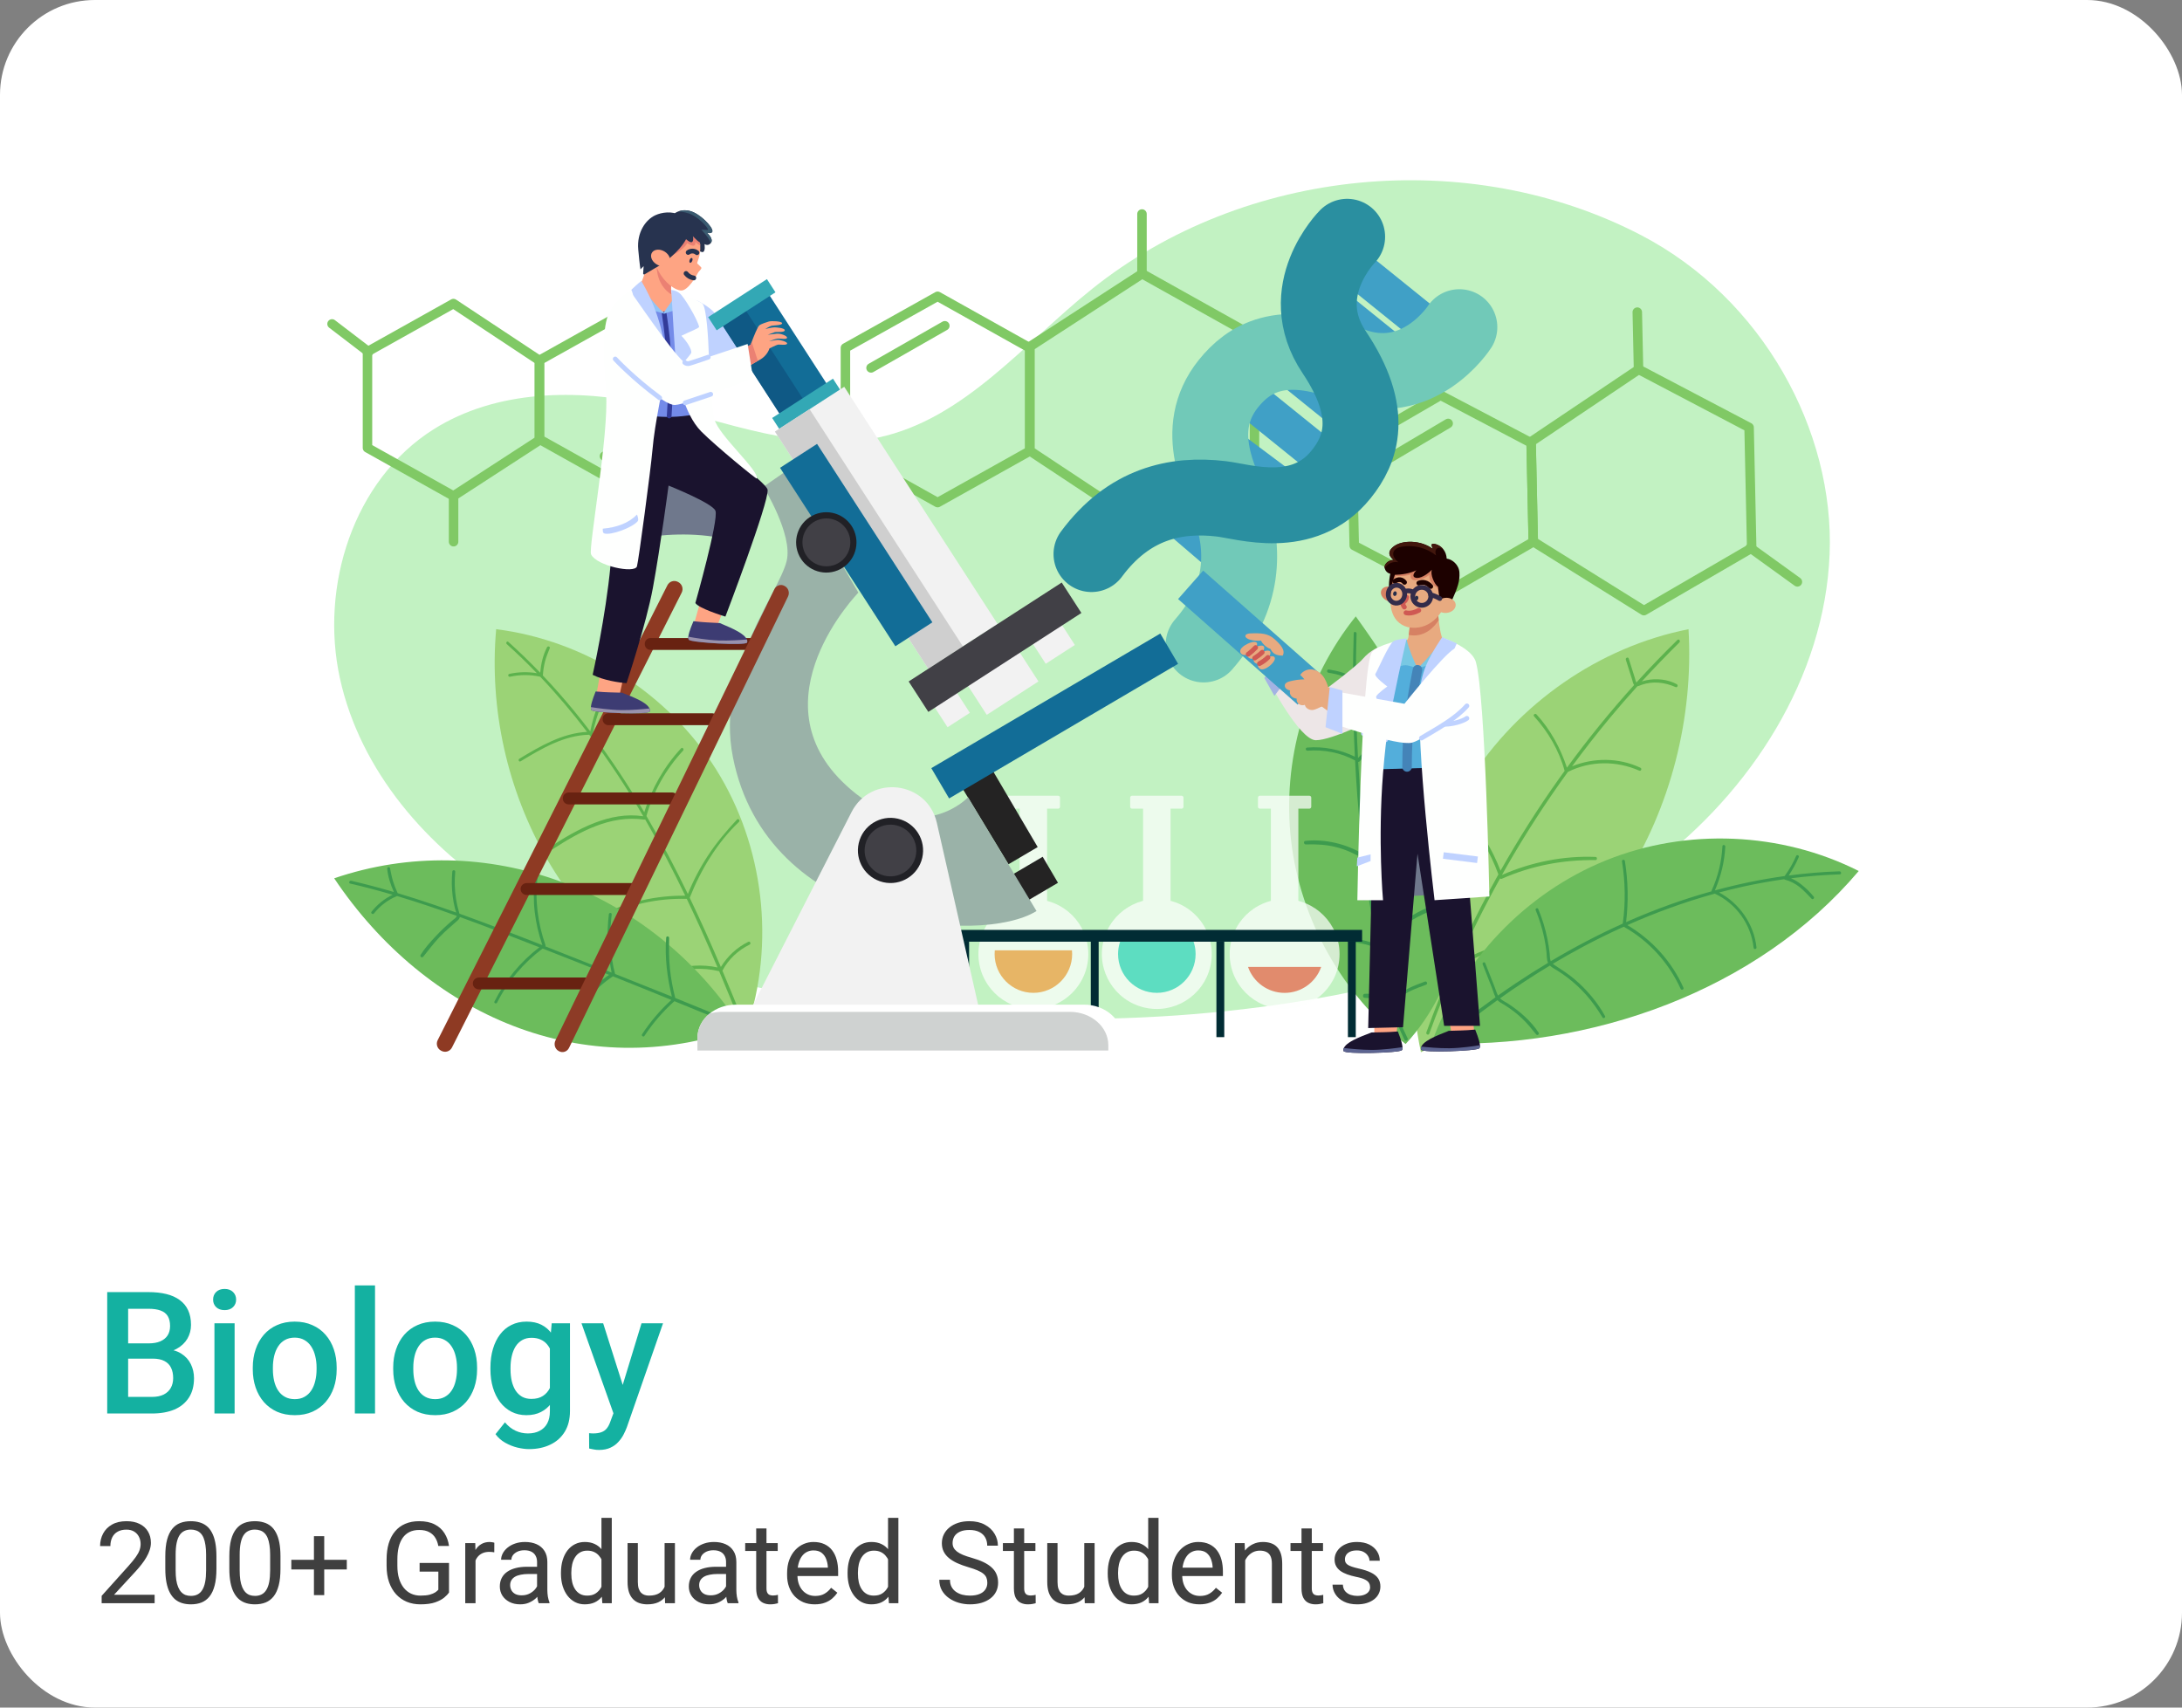 <svg width="230" height="180" viewBox="0 0 230 180" fill="none" xmlns="http://www.w3.org/2000/svg">
<rect x="0" y="0" width="230" height="180" fill="#808080" stroke="none"/>
<rect width="230" height="180" rx="10" fill="white"/>
<path d="M16.1 143.217H12.839L12.821 141.608H15.669C16.149 141.608 16.557 141.538 16.891 141.397C17.23 141.251 17.488 141.043 17.664 140.773C17.84 140.498 17.928 140.167 17.928 139.78C17.928 139.353 17.846 139.004 17.682 138.734C17.518 138.465 17.266 138.269 16.926 138.146C16.592 138.022 16.164 137.961 15.643 137.961H13.507V149H11.301V136.203H15.643C16.346 136.203 16.973 136.271 17.523 136.405C18.08 136.54 18.552 136.751 18.939 137.038C19.331 137.319 19.627 137.677 19.826 138.11C20.031 138.544 20.134 139.06 20.134 139.657C20.134 140.185 20.008 140.668 19.756 141.107C19.504 141.541 19.132 141.896 18.64 142.171C18.148 142.446 17.535 142.61 16.803 142.663L16.1 143.217ZM16.003 149H12.145L13.138 147.251H16.003C16.501 147.251 16.917 147.169 17.251 147.005C17.585 146.835 17.834 146.604 17.998 146.311C18.168 146.012 18.253 145.663 18.253 145.265C18.253 144.849 18.18 144.488 18.033 144.184C17.887 143.873 17.655 143.636 17.339 143.472C17.023 143.302 16.609 143.217 16.1 143.217H13.621L13.639 141.608H16.864L17.365 142.215C18.068 142.238 18.645 142.394 19.097 142.681C19.554 142.968 19.894 143.34 20.116 143.797C20.339 144.254 20.45 144.746 20.45 145.273C20.45 146.088 20.271 146.771 19.914 147.321C19.562 147.872 19.056 148.291 18.394 148.578C17.731 148.859 16.935 149 16.003 149ZM24.73 139.49V149H22.604V139.49H24.73ZM22.463 136.994C22.463 136.672 22.568 136.405 22.779 136.194C22.996 135.978 23.295 135.869 23.676 135.869C24.051 135.869 24.347 135.978 24.564 136.194C24.78 136.405 24.889 136.672 24.889 136.994C24.889 137.311 24.78 137.574 24.564 137.785C24.347 137.996 24.051 138.102 23.676 138.102C23.295 138.102 22.996 137.996 22.779 137.785C22.568 137.574 22.463 137.311 22.463 136.994ZM26.646 144.351V144.148C26.646 143.463 26.746 142.827 26.945 142.241C27.145 141.649 27.432 141.137 27.807 140.703C28.188 140.264 28.65 139.924 29.195 139.684C29.746 139.438 30.367 139.314 31.059 139.314C31.756 139.314 32.377 139.438 32.922 139.684C33.473 139.924 33.938 140.264 34.319 140.703C34.7 141.137 34.99 141.649 35.19 142.241C35.389 142.827 35.488 143.463 35.488 144.148V144.351C35.488 145.036 35.389 145.672 35.19 146.258C34.99 146.844 34.7 147.356 34.319 147.796C33.938 148.229 33.476 148.569 32.931 148.815C32.386 149.056 31.768 149.176 31.076 149.176C30.379 149.176 29.755 149.056 29.204 148.815C28.659 148.569 28.196 148.229 27.815 147.796C27.435 147.356 27.145 146.844 26.945 146.258C26.746 145.672 26.646 145.036 26.646 144.351ZM28.765 144.148V144.351C28.765 144.778 28.809 145.183 28.896 145.563C28.984 145.944 29.122 146.278 29.31 146.565C29.497 146.853 29.737 147.078 30.03 147.242C30.323 147.406 30.672 147.488 31.076 147.488C31.469 147.488 31.809 147.406 32.096 147.242C32.389 147.078 32.629 146.853 32.816 146.565C33.004 146.278 33.142 145.944 33.23 145.563C33.323 145.183 33.37 144.778 33.37 144.351V144.148C33.37 143.727 33.323 143.328 33.23 142.953C33.142 142.572 33.001 142.235 32.808 141.942C32.62 141.649 32.38 141.421 32.087 141.257C31.8 141.087 31.457 141.002 31.059 141.002C30.66 141.002 30.314 141.087 30.021 141.257C29.734 141.421 29.497 141.649 29.31 141.942C29.122 142.235 28.984 142.572 28.896 142.953C28.809 143.328 28.765 143.727 28.765 144.148ZM39.531 135.5V149H37.404V135.5H39.531ZM41.447 144.351V144.148C41.447 143.463 41.547 142.827 41.746 142.241C41.945 141.649 42.232 141.137 42.607 140.703C42.988 140.264 43.451 139.924 43.996 139.684C44.547 139.438 45.168 139.314 45.859 139.314C46.557 139.314 47.178 139.438 47.723 139.684C48.273 139.924 48.739 140.264 49.12 140.703C49.501 141.137 49.791 141.649 49.99 142.241C50.19 142.827 50.289 143.463 50.289 144.148V144.351C50.289 145.036 50.19 145.672 49.99 146.258C49.791 146.844 49.501 147.356 49.12 147.796C48.739 148.229 48.276 148.569 47.731 148.815C47.187 149.056 46.568 149.176 45.877 149.176C45.18 149.176 44.556 149.056 44.005 148.815C43.46 148.569 42.997 148.229 42.616 147.796C42.235 147.356 41.945 146.844 41.746 146.258C41.547 145.672 41.447 145.036 41.447 144.351ZM43.565 144.148V144.351C43.565 144.778 43.609 145.183 43.697 145.563C43.785 145.944 43.923 146.278 44.11 146.565C44.298 146.853 44.538 147.078 44.831 147.242C45.124 147.406 45.473 147.488 45.877 147.488C46.27 147.488 46.609 147.406 46.897 147.242C47.19 147.078 47.43 146.853 47.617 146.565C47.805 146.278 47.942 145.944 48.03 145.563C48.124 145.183 48.171 144.778 48.171 144.351V144.148C48.171 143.727 48.124 143.328 48.03 142.953C47.942 142.572 47.802 142.235 47.608 141.942C47.421 141.649 47.181 141.421 46.888 141.257C46.601 141.087 46.258 141.002 45.859 141.002C45.461 141.002 45.115 141.087 44.822 141.257C44.535 141.421 44.298 141.649 44.11 141.942C43.923 142.235 43.785 142.572 43.697 142.953C43.609 143.328 43.565 143.727 43.565 144.148ZM58.155 139.49H60.08V148.736C60.08 149.592 59.898 150.318 59.535 150.916C59.172 151.514 58.665 151.968 58.015 152.278C57.364 152.595 56.611 152.753 55.756 152.753C55.393 152.753 54.988 152.7 54.543 152.595C54.103 152.489 53.676 152.319 53.26 152.085C52.85 151.856 52.507 151.555 52.231 151.18L53.225 149.932C53.565 150.336 53.94 150.632 54.35 150.819C54.76 151.007 55.19 151.101 55.642 151.101C56.128 151.101 56.541 151.01 56.881 150.828C57.227 150.652 57.493 150.392 57.681 150.046C57.868 149.7 57.962 149.278 57.962 148.78V141.644L58.155 139.49ZM51.695 144.351V144.166C51.695 143.445 51.783 142.789 51.959 142.197C52.135 141.6 52.387 141.087 52.715 140.659C53.043 140.226 53.441 139.895 53.91 139.666C54.379 139.432 54.909 139.314 55.501 139.314C56.116 139.314 56.641 139.426 57.074 139.648C57.514 139.871 57.88 140.19 58.173 140.606C58.466 141.017 58.694 141.509 58.858 142.083C59.028 142.651 59.154 143.284 59.236 143.981V144.57C59.16 145.25 59.031 145.871 58.85 146.434C58.668 146.996 58.428 147.482 58.129 147.893C57.83 148.303 57.461 148.619 57.022 148.842C56.588 149.064 56.075 149.176 55.483 149.176C54.903 149.176 54.379 149.056 53.91 148.815C53.447 148.575 53.049 148.238 52.715 147.805C52.387 147.371 52.135 146.861 51.959 146.275C51.783 145.684 51.695 145.042 51.695 144.351ZM53.813 144.166V144.351C53.813 144.784 53.855 145.188 53.937 145.563C54.024 145.938 54.156 146.27 54.332 146.557C54.514 146.838 54.742 147.061 55.018 147.225C55.299 147.383 55.63 147.462 56.011 147.462C56.509 147.462 56.916 147.356 57.232 147.146C57.555 146.935 57.801 146.65 57.971 146.293C58.147 145.93 58.27 145.525 58.34 145.08V143.489C58.305 143.144 58.231 142.821 58.12 142.522C58.015 142.224 57.871 141.963 57.69 141.74C57.508 141.512 57.279 141.336 57.004 141.213C56.728 141.084 56.403 141.02 56.028 141.02C55.648 141.02 55.316 141.102 55.035 141.266C54.754 141.43 54.523 141.655 54.341 141.942C54.165 142.229 54.033 142.563 53.945 142.944C53.857 143.325 53.813 143.732 53.813 144.166ZM65.037 147.963L67.621 139.49H69.889L66.074 150.45C65.986 150.685 65.872 150.939 65.731 151.215C65.591 151.49 65.406 151.751 65.178 151.997C64.955 152.249 64.677 152.451 64.343 152.604C64.009 152.762 63.605 152.841 63.13 152.841C62.942 152.841 62.761 152.823 62.585 152.788C62.415 152.759 62.254 152.727 62.102 152.691L62.093 151.074C62.151 151.08 62.222 151.086 62.304 151.092C62.392 151.098 62.462 151.101 62.515 151.101C62.866 151.101 63.159 151.057 63.394 150.969C63.628 150.887 63.818 150.752 63.965 150.564C64.117 150.377 64.246 150.125 64.352 149.809L65.037 147.963ZM63.578 139.49L65.837 146.609L66.215 148.842L64.747 149.22L61.293 139.49H63.578Z" fill="#14B1A1"/>
<path d="M16.299 168.109V169H10.715V168.221L13.51 165.109C13.854 164.727 14.119 164.402 14.307 164.137C14.498 163.867 14.631 163.627 14.705 163.416C14.783 163.201 14.822 162.982 14.822 162.76C14.822 162.479 14.764 162.225 14.646 161.998C14.533 161.768 14.365 161.584 14.143 161.447C13.92 161.311 13.65 161.242 13.334 161.242C12.955 161.242 12.639 161.316 12.385 161.465C12.135 161.609 11.947 161.812 11.822 162.074C11.697 162.336 11.635 162.637 11.635 162.977H10.551C10.551 162.496 10.656 162.057 10.867 161.658C11.078 161.26 11.391 160.943 11.805 160.709C12.219 160.471 12.729 160.352 13.334 160.352C13.873 160.352 14.334 160.447 14.717 160.639C15.1 160.826 15.393 161.092 15.596 161.436C15.803 161.775 15.906 162.174 15.906 162.631C15.906 162.881 15.863 163.135 15.777 163.393C15.695 163.646 15.58 163.9 15.432 164.154C15.287 164.408 15.117 164.658 14.922 164.904C14.73 165.15 14.525 165.393 14.307 165.631L12.021 168.109H16.299ZM22.814 164.055V165.355C22.814 166.055 22.752 166.645 22.627 167.125C22.502 167.605 22.322 167.992 22.088 168.285C21.854 168.578 21.57 168.791 21.238 168.924C20.91 169.053 20.539 169.117 20.125 169.117C19.797 169.117 19.494 169.076 19.217 168.994C18.939 168.912 18.689 168.781 18.467 168.602C18.248 168.418 18.061 168.18 17.904 167.887C17.748 167.594 17.629 167.238 17.547 166.82C17.465 166.402 17.424 165.914 17.424 165.355V164.055C17.424 163.355 17.486 162.77 17.611 162.297C17.74 161.824 17.922 161.445 18.156 161.16C18.391 160.871 18.672 160.664 19 160.539C19.332 160.414 19.703 160.352 20.113 160.352C20.445 160.352 20.75 160.393 21.027 160.475C21.309 160.553 21.559 160.68 21.777 160.855C21.996 161.027 22.182 161.258 22.334 161.547C22.49 161.832 22.609 162.182 22.691 162.596C22.773 163.01 22.814 163.496 22.814 164.055ZM21.725 165.531V163.873C21.725 163.49 21.701 163.154 21.654 162.865C21.611 162.572 21.547 162.322 21.461 162.115C21.375 161.908 21.266 161.74 21.133 161.611C21.004 161.482 20.854 161.389 20.682 161.33C20.514 161.268 20.324 161.236 20.113 161.236C19.855 161.236 19.627 161.285 19.428 161.383C19.229 161.477 19.061 161.627 18.924 161.834C18.791 162.041 18.689 162.312 18.619 162.648C18.549 162.984 18.514 163.393 18.514 163.873V165.531C18.514 165.914 18.535 166.252 18.578 166.545C18.625 166.838 18.693 167.092 18.783 167.307C18.873 167.518 18.982 167.691 19.111 167.828C19.24 167.965 19.389 168.066 19.557 168.133C19.729 168.195 19.918 168.227 20.125 168.227C20.391 168.227 20.623 168.176 20.822 168.074C21.021 167.973 21.188 167.814 21.32 167.6C21.457 167.381 21.559 167.102 21.625 166.762C21.691 166.418 21.725 166.008 21.725 165.531ZM29.564 164.055V165.355C29.564 166.055 29.502 166.645 29.377 167.125C29.252 167.605 29.072 167.992 28.838 168.285C28.604 168.578 28.32 168.791 27.988 168.924C27.66 169.053 27.289 169.117 26.875 169.117C26.547 169.117 26.244 169.076 25.967 168.994C25.689 168.912 25.439 168.781 25.217 168.602C24.998 168.418 24.811 168.18 24.654 167.887C24.498 167.594 24.379 167.238 24.297 166.82C24.215 166.402 24.174 165.914 24.174 165.355V164.055C24.174 163.355 24.236 162.77 24.361 162.297C24.49 161.824 24.672 161.445 24.906 161.16C25.141 160.871 25.422 160.664 25.75 160.539C26.082 160.414 26.453 160.352 26.863 160.352C27.195 160.352 27.5 160.393 27.777 160.475C28.059 160.553 28.309 160.68 28.527 160.855C28.746 161.027 28.932 161.258 29.084 161.547C29.24 161.832 29.359 162.182 29.441 162.596C29.523 163.01 29.564 163.496 29.564 164.055ZM28.475 165.531V163.873C28.475 163.49 28.451 163.154 28.404 162.865C28.361 162.572 28.297 162.322 28.211 162.115C28.125 161.908 28.016 161.74 27.883 161.611C27.754 161.482 27.604 161.389 27.432 161.33C27.264 161.268 27.074 161.236 26.863 161.236C26.605 161.236 26.377 161.285 26.178 161.383C25.979 161.477 25.811 161.627 25.674 161.834C25.541 162.041 25.439 162.312 25.369 162.648C25.299 162.984 25.264 163.393 25.264 163.873V165.531C25.264 165.914 25.285 166.252 25.328 166.545C25.375 166.838 25.443 167.092 25.533 167.307C25.623 167.518 25.732 167.691 25.861 167.828C25.99 167.965 26.139 168.066 26.307 168.133C26.479 168.195 26.668 168.227 26.875 168.227C27.141 168.227 27.373 168.176 27.572 168.074C27.771 167.973 27.938 167.814 28.07 167.6C28.207 167.381 28.309 167.102 28.375 166.762C28.441 166.418 28.475 166.008 28.475 165.531ZM36.555 164.424V165.443H30.707V164.424H36.555ZM34.176 161.934V168.145H33.092V161.934H34.176ZM47.33 164.752V167.875C47.225 168.031 47.057 168.207 46.826 168.402C46.596 168.594 46.277 168.762 45.871 168.906C45.469 169.047 44.949 169.117 44.312 169.117C43.793 169.117 43.315 169.027 42.877 168.848C42.443 168.664 42.066 168.398 41.746 168.051C41.43 167.699 41.184 167.273 41.008 166.773C40.836 166.27 40.75 165.699 40.75 165.062V164.4C40.75 163.764 40.824 163.195 40.973 162.695C41.125 162.195 41.348 161.771 41.641 161.424C41.934 161.072 42.293 160.807 42.719 160.627C43.145 160.443 43.633 160.352 44.184 160.352C44.836 160.352 45.381 160.465 45.818 160.691C46.26 160.914 46.603 161.223 46.85 161.617C47.1 162.012 47.26 162.461 47.33 162.965H46.199C46.148 162.656 46.047 162.375 45.895 162.121C45.746 161.867 45.533 161.664 45.256 161.512C44.978 161.355 44.621 161.277 44.184 161.277C43.789 161.277 43.447 161.35 43.158 161.494C42.869 161.639 42.631 161.846 42.443 162.115C42.256 162.385 42.115 162.711 42.022 163.094C41.932 163.477 41.887 163.908 41.887 164.389V165.062C41.887 165.555 41.943 165.994 42.057 166.381C42.174 166.768 42.34 167.098 42.555 167.371C42.77 167.641 43.025 167.846 43.322 167.986C43.623 168.127 43.955 168.197 44.318 168.197C44.721 168.197 45.047 168.164 45.297 168.098C45.547 168.027 45.742 167.945 45.883 167.852C46.023 167.754 46.131 167.662 46.205 167.576V165.666H44.23V164.752H47.33ZM50.125 163.656V169H49.041V162.66H50.096L50.125 163.656ZM52.105 162.625L52.1 163.633C52.01 163.613 51.924 163.602 51.842 163.598C51.764 163.59 51.674 163.586 51.572 163.586C51.322 163.586 51.102 163.625 50.91 163.703C50.719 163.781 50.557 163.891 50.424 164.031C50.291 164.172 50.185 164.34 50.107 164.535C50.033 164.727 49.984 164.938 49.961 165.168L49.656 165.344C49.656 164.961 49.693 164.602 49.768 164.266C49.846 163.93 49.965 163.633 50.125 163.375C50.285 163.113 50.488 162.91 50.734 162.766C50.984 162.617 51.281 162.543 51.625 162.543C51.703 162.543 51.793 162.553 51.895 162.572C51.996 162.588 52.066 162.605 52.105 162.625ZM56.611 167.916V164.652C56.611 164.402 56.56 164.186 56.459 164.002C56.361 163.814 56.213 163.67 56.014 163.568C55.815 163.467 55.568 163.416 55.275 163.416C55.002 163.416 54.762 163.463 54.555 163.557C54.352 163.65 54.191 163.773 54.074 163.926C53.961 164.078 53.904 164.242 53.904 164.418H52.82C52.82 164.191 52.879 163.967 52.996 163.744C53.113 163.521 53.281 163.32 53.5 163.141C53.723 162.957 53.988 162.812 54.297 162.707C54.609 162.598 54.957 162.543 55.34 162.543C55.801 162.543 56.207 162.621 56.559 162.777C56.914 162.934 57.191 163.17 57.391 163.486C57.594 163.799 57.695 164.191 57.695 164.664V167.617C57.695 167.828 57.713 168.053 57.748 168.291C57.787 168.529 57.844 168.734 57.918 168.906V169H56.787C56.732 168.875 56.69 168.709 56.658 168.502C56.627 168.291 56.611 168.096 56.611 167.916ZM56.799 165.156L56.81 165.918H55.715C55.406 165.918 55.131 165.943 54.889 165.994C54.647 166.041 54.443 166.113 54.279 166.211C54.115 166.309 53.99 166.432 53.904 166.58C53.818 166.725 53.775 166.895 53.775 167.09C53.775 167.289 53.82 167.471 53.91 167.635C54 167.799 54.135 167.93 54.315 168.027C54.498 168.121 54.723 168.168 54.988 168.168C55.32 168.168 55.613 168.098 55.867 167.957C56.121 167.816 56.322 167.645 56.471 167.441C56.623 167.238 56.705 167.041 56.717 166.85L57.18 167.371C57.152 167.535 57.078 167.717 56.957 167.916C56.836 168.115 56.674 168.307 56.471 168.49C56.272 168.67 56.033 168.82 55.756 168.941C55.482 169.059 55.174 169.117 54.83 169.117C54.4 169.117 54.023 169.033 53.699 168.865C53.379 168.697 53.129 168.473 52.949 168.191C52.773 167.906 52.685 167.588 52.685 167.236C52.685 166.896 52.752 166.598 52.885 166.34C53.018 166.078 53.209 165.861 53.459 165.689C53.709 165.514 54.01 165.381 54.361 165.291C54.713 165.201 55.105 165.156 55.539 165.156H56.799ZM63.397 167.77V160H64.486V169H63.49L63.397 167.77ZM59.131 165.9V165.777C59.131 165.293 59.19 164.854 59.307 164.459C59.428 164.061 59.598 163.719 59.816 163.434C60.039 163.148 60.303 162.93 60.607 162.777C60.916 162.621 61.26 162.543 61.639 162.543C62.037 162.543 62.385 162.613 62.682 162.754C62.982 162.891 63.236 163.092 63.443 163.357C63.654 163.619 63.82 163.936 63.941 164.307C64.062 164.678 64.147 165.098 64.193 165.566V166.105C64.15 166.57 64.066 166.988 63.941 167.359C63.82 167.73 63.654 168.047 63.443 168.309C63.236 168.57 62.982 168.771 62.682 168.912C62.381 169.049 62.029 169.117 61.627 169.117C61.256 169.117 60.916 169.037 60.607 168.877C60.303 168.717 60.039 168.492 59.816 168.203C59.598 167.914 59.428 167.574 59.307 167.184C59.19 166.789 59.131 166.361 59.131 165.9ZM60.221 165.777V165.9C60.221 166.217 60.252 166.514 60.315 166.791C60.381 167.068 60.482 167.312 60.619 167.523C60.756 167.734 60.93 167.9 61.141 168.021C61.352 168.139 61.603 168.197 61.897 168.197C62.256 168.197 62.551 168.121 62.781 167.969C63.016 167.816 63.203 167.615 63.344 167.365C63.484 167.115 63.594 166.844 63.672 166.551V165.139C63.625 164.924 63.557 164.717 63.467 164.518C63.381 164.314 63.268 164.135 63.127 163.979C62.99 163.818 62.82 163.691 62.617 163.598C62.418 163.504 62.182 163.457 61.908 163.457C61.611 163.457 61.355 163.52 61.141 163.645C60.93 163.766 60.756 163.934 60.619 164.148C60.482 164.359 60.381 164.605 60.315 164.887C60.252 165.164 60.221 165.461 60.221 165.777ZM70.053 167.535V162.66H71.143V169H70.106L70.053 167.535ZM70.258 166.199L70.709 166.188C70.709 166.609 70.664 167 70.574 167.359C70.488 167.715 70.348 168.023 70.152 168.285C69.957 168.547 69.701 168.752 69.385 168.9C69.068 169.045 68.684 169.117 68.231 169.117C67.922 169.117 67.639 169.072 67.381 168.982C67.127 168.893 66.908 168.754 66.725 168.566C66.541 168.379 66.398 168.135 66.297 167.834C66.199 167.533 66.15 167.172 66.15 166.75V162.66H67.234V166.762C67.234 167.047 67.266 167.283 67.328 167.471C67.394 167.654 67.482 167.801 67.592 167.91C67.705 168.016 67.83 168.09 67.967 168.133C68.107 168.176 68.252 168.197 68.4 168.197C68.861 168.197 69.227 168.109 69.496 167.934C69.766 167.754 69.959 167.514 70.076 167.213C70.197 166.908 70.258 166.57 70.258 166.199ZM76.533 167.916V164.652C76.533 164.402 76.482 164.186 76.381 164.002C76.283 163.814 76.135 163.67 75.936 163.568C75.736 163.467 75.49 163.416 75.197 163.416C74.924 163.416 74.684 163.463 74.477 163.557C74.273 163.65 74.113 163.773 73.996 163.926C73.883 164.078 73.826 164.242 73.826 164.418H72.742C72.742 164.191 72.801 163.967 72.918 163.744C73.035 163.521 73.203 163.32 73.422 163.141C73.644 162.957 73.91 162.812 74.219 162.707C74.531 162.598 74.879 162.543 75.262 162.543C75.723 162.543 76.129 162.621 76.481 162.777C76.836 162.934 77.113 163.17 77.312 163.486C77.516 163.799 77.617 164.191 77.617 164.664V167.617C77.617 167.828 77.635 168.053 77.67 168.291C77.709 168.529 77.766 168.734 77.84 168.906V169H76.709C76.654 168.875 76.611 168.709 76.58 168.502C76.549 168.291 76.533 168.096 76.533 167.916ZM76.721 165.156L76.732 165.918H75.637C75.328 165.918 75.053 165.943 74.811 165.994C74.568 166.041 74.365 166.113 74.201 166.211C74.037 166.309 73.912 166.432 73.826 166.58C73.74 166.725 73.697 166.895 73.697 167.09C73.697 167.289 73.742 167.471 73.832 167.635C73.922 167.799 74.057 167.93 74.236 168.027C74.42 168.121 74.644 168.168 74.91 168.168C75.242 168.168 75.535 168.098 75.789 167.957C76.043 167.816 76.244 167.645 76.393 167.441C76.545 167.238 76.627 167.041 76.639 166.85L77.102 167.371C77.074 167.535 77 167.717 76.879 167.916C76.758 168.115 76.596 168.307 76.393 168.49C76.193 168.67 75.955 168.82 75.678 168.941C75.404 169.059 75.096 169.117 74.752 169.117C74.322 169.117 73.945 169.033 73.621 168.865C73.301 168.697 73.051 168.473 72.871 168.191C72.695 167.906 72.607 167.588 72.607 167.236C72.607 166.896 72.674 166.598 72.807 166.34C72.939 166.078 73.131 165.861 73.381 165.689C73.631 165.514 73.932 165.381 74.283 165.291C74.635 165.201 75.027 165.156 75.461 165.156H76.721ZM81.977 162.66V163.492H78.549V162.66H81.977ZM79.709 161.119H80.793V167.43C80.793 167.645 80.826 167.807 80.893 167.916C80.959 168.025 81.045 168.098 81.15 168.133C81.256 168.168 81.369 168.186 81.49 168.186C81.58 168.186 81.674 168.178 81.772 168.162C81.873 168.143 81.949 168.127 82 168.115L82.006 169C81.92 169.027 81.807 169.053 81.666 169.076C81.529 169.104 81.363 169.117 81.168 169.117C80.902 169.117 80.658 169.064 80.436 168.959C80.213 168.854 80.035 168.678 79.902 168.432C79.773 168.182 79.709 167.846 79.709 167.424V161.119ZM85.879 169.117C85.438 169.117 85.037 169.043 84.678 168.895C84.322 168.742 84.016 168.529 83.758 168.256C83.504 167.982 83.309 167.658 83.172 167.283C83.035 166.908 82.967 166.498 82.967 166.053V165.807C82.967 165.291 83.043 164.832 83.195 164.43C83.348 164.023 83.555 163.68 83.816 163.398C84.078 163.117 84.375 162.904 84.707 162.76C85.039 162.615 85.383 162.543 85.738 162.543C86.191 162.543 86.582 162.621 86.91 162.777C87.242 162.934 87.514 163.152 87.725 163.434C87.936 163.711 88.092 164.039 88.193 164.418C88.295 164.793 88.346 165.203 88.346 165.648V166.135H83.611V165.25H87.262V165.168C87.246 164.887 87.188 164.613 87.086 164.348C86.988 164.082 86.832 163.863 86.617 163.691C86.402 163.52 86.109 163.434 85.738 163.434C85.492 163.434 85.266 163.486 85.059 163.592C84.852 163.693 84.674 163.846 84.525 164.049C84.377 164.252 84.262 164.5 84.18 164.793C84.098 165.086 84.057 165.424 84.057 165.807V166.053C84.057 166.354 84.098 166.637 84.18 166.902C84.266 167.164 84.389 167.395 84.549 167.594C84.713 167.793 84.91 167.949 85.141 168.062C85.375 168.176 85.641 168.232 85.938 168.232C86.32 168.232 86.644 168.154 86.91 167.998C87.176 167.842 87.408 167.633 87.607 167.371L88.264 167.893C88.127 168.1 87.953 168.297 87.742 168.484C87.531 168.672 87.272 168.824 86.963 168.941C86.658 169.059 86.297 169.117 85.879 169.117ZM93.607 167.77V160H94.697V169H93.701L93.607 167.77ZM89.342 165.9V165.777C89.342 165.293 89.4 164.854 89.518 164.459C89.639 164.061 89.809 163.719 90.027 163.434C90.25 163.148 90.514 162.93 90.818 162.777C91.127 162.621 91.471 162.543 91.85 162.543C92.248 162.543 92.596 162.613 92.893 162.754C93.193 162.891 93.447 163.092 93.654 163.357C93.865 163.619 94.031 163.936 94.152 164.307C94.273 164.678 94.357 165.098 94.404 165.566V166.105C94.361 166.57 94.277 166.988 94.152 167.359C94.031 167.73 93.865 168.047 93.654 168.309C93.447 168.57 93.193 168.771 92.893 168.912C92.592 169.049 92.24 169.117 91.838 169.117C91.467 169.117 91.127 169.037 90.818 168.877C90.514 168.717 90.25 168.492 90.027 168.203C89.809 167.914 89.639 167.574 89.518 167.184C89.4 166.789 89.342 166.361 89.342 165.9ZM90.432 165.777V165.9C90.432 166.217 90.463 166.514 90.525 166.791C90.592 167.068 90.693 167.312 90.83 167.523C90.967 167.734 91.141 167.9 91.352 168.021C91.562 168.139 91.814 168.197 92.107 168.197C92.467 168.197 92.762 168.121 92.992 167.969C93.227 167.816 93.414 167.615 93.555 167.365C93.695 167.115 93.805 166.844 93.883 166.551V165.139C93.836 164.924 93.768 164.717 93.678 164.518C93.592 164.314 93.478 164.135 93.338 163.979C93.201 163.818 93.031 163.691 92.828 163.598C92.629 163.504 92.393 163.457 92.119 163.457C91.822 163.457 91.566 163.52 91.352 163.645C91.141 163.766 90.967 163.934 90.83 164.148C90.693 164.359 90.592 164.605 90.525 164.887C90.463 165.164 90.432 165.461 90.432 165.777ZM104.072 166.844C104.072 166.645 104.041 166.469 103.979 166.316C103.92 166.16 103.814 166.02 103.662 165.895C103.514 165.77 103.307 165.65 103.041 165.537C102.779 165.424 102.447 165.309 102.045 165.191C101.623 165.066 101.242 164.928 100.902 164.775C100.562 164.619 100.271 164.441 100.029 164.242C99.787 164.043 99.602 163.814 99.473 163.557C99.344 163.299 99.279 163.004 99.279 162.672C99.279 162.34 99.348 162.033 99.484 161.752C99.621 161.471 99.816 161.227 100.07 161.02C100.328 160.809 100.635 160.645 100.99 160.527C101.346 160.41 101.742 160.352 102.18 160.352C102.82 160.352 103.363 160.475 103.809 160.721C104.258 160.963 104.6 161.281 104.834 161.676C105.068 162.066 105.186 162.484 105.186 162.93H104.061C104.061 162.609 103.992 162.326 103.855 162.08C103.719 161.83 103.512 161.635 103.234 161.494C102.957 161.35 102.605 161.277 102.18 161.277C101.777 161.277 101.445 161.338 101.184 161.459C100.922 161.58 100.727 161.744 100.598 161.951C100.473 162.158 100.41 162.395 100.41 162.66C100.41 162.84 100.447 163.004 100.521 163.152C100.6 163.297 100.719 163.432 100.879 163.557C101.043 163.682 101.25 163.797 101.5 163.902C101.754 164.008 102.057 164.109 102.408 164.207C102.893 164.344 103.311 164.496 103.662 164.664C104.014 164.832 104.303 165.021 104.529 165.232C104.76 165.439 104.93 165.676 105.039 165.941C105.152 166.203 105.209 166.5 105.209 166.832C105.209 167.18 105.139 167.494 104.998 167.775C104.857 168.057 104.656 168.297 104.395 168.496C104.133 168.695 103.818 168.85 103.451 168.959C103.088 169.064 102.682 169.117 102.232 169.117C101.838 169.117 101.449 169.062 101.066 168.953C100.688 168.844 100.342 168.68 100.029 168.461C99.721 168.242 99.473 167.973 99.285 167.652C99.102 167.328 99.01 166.953 99.01 166.527H100.135C100.135 166.82 100.191 167.072 100.305 167.283C100.418 167.49 100.572 167.662 100.768 167.799C100.967 167.936 101.191 168.037 101.441 168.104C101.695 168.166 101.959 168.197 102.232 168.197C102.627 168.197 102.961 168.143 103.234 168.033C103.508 167.924 103.715 167.768 103.855 167.564C104 167.361 104.072 167.121 104.072 166.844ZM109.141 162.66V163.492H105.713V162.66H109.141ZM106.873 161.119H107.957V167.43C107.957 167.645 107.99 167.807 108.057 167.916C108.123 168.025 108.209 168.098 108.314 168.133C108.42 168.168 108.533 168.186 108.654 168.186C108.744 168.186 108.838 168.178 108.936 168.162C109.037 168.143 109.113 168.127 109.164 168.115L109.17 169C109.084 169.027 108.971 169.053 108.83 169.076C108.693 169.104 108.527 169.117 108.332 169.117C108.066 169.117 107.822 169.064 107.6 168.959C107.377 168.854 107.199 168.678 107.066 168.432C106.938 168.182 106.873 167.846 106.873 167.424V161.119ZM114.291 167.535V162.66H115.381V169H114.344L114.291 167.535ZM114.496 166.199L114.947 166.188C114.947 166.609 114.902 167 114.812 167.359C114.727 167.715 114.586 168.023 114.391 168.285C114.195 168.547 113.939 168.752 113.623 168.9C113.307 169.045 112.922 169.117 112.469 169.117C112.16 169.117 111.877 169.072 111.619 168.982C111.365 168.893 111.146 168.754 110.963 168.566C110.779 168.379 110.637 168.135 110.535 167.834C110.438 167.533 110.389 167.172 110.389 166.75V162.66H111.473V166.762C111.473 167.047 111.504 167.283 111.566 167.471C111.633 167.654 111.721 167.801 111.83 167.91C111.943 168.016 112.068 168.09 112.205 168.133C112.346 168.176 112.49 168.197 112.639 168.197C113.1 168.197 113.465 168.109 113.734 167.934C114.004 167.754 114.197 167.514 114.314 167.213C114.436 166.908 114.496 166.57 114.496 166.199ZM121.029 167.77V160H122.119V169H121.123L121.029 167.77ZM116.764 165.9V165.777C116.764 165.293 116.822 164.854 116.939 164.459C117.061 164.061 117.23 163.719 117.449 163.434C117.672 163.148 117.936 162.93 118.24 162.777C118.549 162.621 118.893 162.543 119.271 162.543C119.67 162.543 120.018 162.613 120.314 162.754C120.615 162.891 120.869 163.092 121.076 163.357C121.287 163.619 121.453 163.936 121.574 164.307C121.695 164.678 121.779 165.098 121.826 165.566V166.105C121.783 166.57 121.699 166.988 121.574 167.359C121.453 167.73 121.287 168.047 121.076 168.309C120.869 168.57 120.615 168.771 120.314 168.912C120.014 169.049 119.662 169.117 119.26 169.117C118.889 169.117 118.549 169.037 118.24 168.877C117.936 168.717 117.672 168.492 117.449 168.203C117.23 167.914 117.061 167.574 116.939 167.184C116.822 166.789 116.764 166.361 116.764 165.9ZM117.854 165.777V165.9C117.854 166.217 117.885 166.514 117.947 166.791C118.014 167.068 118.115 167.312 118.252 167.523C118.389 167.734 118.562 167.9 118.773 168.021C118.984 168.139 119.236 168.197 119.529 168.197C119.889 168.197 120.184 168.121 120.414 167.969C120.648 167.816 120.836 167.615 120.977 167.365C121.117 167.115 121.227 166.844 121.305 166.551V165.139C121.258 164.924 121.189 164.717 121.1 164.518C121.014 164.314 120.9 164.135 120.76 163.979C120.623 163.818 120.453 163.691 120.25 163.598C120.051 163.504 119.814 163.457 119.541 163.457C119.244 163.457 118.988 163.52 118.773 163.645C118.562 163.766 118.389 163.934 118.252 164.148C118.115 164.359 118.014 164.605 117.947 164.887C117.885 165.164 117.854 165.461 117.854 165.777ZM126.438 169.117C125.996 169.117 125.596 169.043 125.236 168.895C124.881 168.742 124.574 168.529 124.316 168.256C124.062 167.982 123.867 167.658 123.73 167.283C123.594 166.908 123.525 166.498 123.525 166.053V165.807C123.525 165.291 123.602 164.832 123.754 164.43C123.906 164.023 124.113 163.68 124.375 163.398C124.637 163.117 124.934 162.904 125.266 162.76C125.598 162.615 125.941 162.543 126.297 162.543C126.75 162.543 127.141 162.621 127.469 162.777C127.801 162.934 128.072 163.152 128.283 163.434C128.494 163.711 128.65 164.039 128.752 164.418C128.854 164.793 128.904 165.203 128.904 165.648V166.135H124.17V165.25H127.82V165.168C127.805 164.887 127.746 164.613 127.645 164.348C127.547 164.082 127.391 163.863 127.176 163.691C126.961 163.52 126.668 163.434 126.297 163.434C126.051 163.434 125.824 163.486 125.617 163.592C125.41 163.693 125.232 163.846 125.084 164.049C124.936 164.252 124.82 164.5 124.738 164.793C124.656 165.086 124.615 165.424 124.615 165.807V166.053C124.615 166.354 124.656 166.637 124.738 166.902C124.824 167.164 124.947 167.395 125.107 167.594C125.271 167.793 125.469 167.949 125.699 168.062C125.934 168.176 126.199 168.232 126.496 168.232C126.879 168.232 127.203 168.154 127.469 167.998C127.734 167.842 127.967 167.633 128.166 167.371L128.822 167.893C128.686 168.1 128.512 168.297 128.301 168.484C128.09 168.672 127.83 168.824 127.521 168.941C127.217 169.059 126.855 169.117 126.438 169.117ZM131.254 164.014V169H130.17V162.66H131.195L131.254 164.014ZM130.996 165.59L130.545 165.572C130.549 165.139 130.613 164.738 130.738 164.371C130.863 164 131.039 163.678 131.266 163.404C131.492 163.131 131.762 162.92 132.074 162.771C132.391 162.619 132.74 162.543 133.123 162.543C133.436 162.543 133.717 162.586 133.967 162.672C134.217 162.754 134.43 162.887 134.605 163.07C134.785 163.254 134.922 163.492 135.016 163.785C135.109 164.074 135.156 164.428 135.156 164.846V169H134.066V164.834C134.066 164.502 134.018 164.236 133.92 164.037C133.822 163.834 133.68 163.688 133.492 163.598C133.305 163.504 133.074 163.457 132.801 163.457C132.531 163.457 132.285 163.514 132.062 163.627C131.844 163.74 131.654 163.896 131.494 164.096C131.338 164.295 131.215 164.523 131.125 164.781C131.039 165.035 130.996 165.305 130.996 165.59ZM139.457 162.66V163.492H136.029V162.66H139.457ZM137.189 161.119H138.273V167.43C138.273 167.645 138.307 167.807 138.373 167.916C138.439 168.025 138.525 168.098 138.631 168.133C138.736 168.168 138.85 168.186 138.971 168.186C139.061 168.186 139.154 168.178 139.252 168.162C139.354 168.143 139.43 168.127 139.48 168.115L139.486 169C139.4 169.027 139.287 169.053 139.146 169.076C139.01 169.104 138.844 169.117 138.648 169.117C138.383 169.117 138.139 169.064 137.916 168.959C137.693 168.854 137.516 168.678 137.383 168.432C137.254 168.182 137.189 167.846 137.189 167.424V161.119ZM144.42 167.318C144.42 167.162 144.385 167.018 144.314 166.885C144.248 166.748 144.109 166.625 143.898 166.516C143.691 166.402 143.379 166.305 142.961 166.223C142.609 166.148 142.291 166.061 142.006 165.959C141.725 165.857 141.484 165.734 141.285 165.59C141.09 165.445 140.939 165.275 140.834 165.08C140.729 164.885 140.676 164.656 140.676 164.395C140.676 164.145 140.73 163.908 140.84 163.686C140.953 163.463 141.111 163.266 141.314 163.094C141.521 162.922 141.77 162.787 142.059 162.689C142.348 162.592 142.67 162.543 143.025 162.543C143.533 162.543 143.967 162.633 144.326 162.812C144.686 162.992 144.961 163.232 145.152 163.533C145.344 163.83 145.439 164.16 145.439 164.523H144.355C144.355 164.348 144.303 164.178 144.197 164.014C144.096 163.846 143.945 163.707 143.746 163.598C143.551 163.488 143.311 163.434 143.025 163.434C142.725 163.434 142.48 163.48 142.293 163.574C142.109 163.664 141.975 163.779 141.889 163.92C141.807 164.061 141.766 164.209 141.766 164.365C141.766 164.482 141.785 164.588 141.824 164.682C141.867 164.771 141.941 164.855 142.047 164.934C142.152 165.008 142.301 165.078 142.492 165.145C142.684 165.211 142.928 165.277 143.225 165.344C143.744 165.461 144.172 165.602 144.508 165.766C144.844 165.93 145.094 166.131 145.258 166.369C145.422 166.607 145.504 166.896 145.504 167.236C145.504 167.514 145.445 167.768 145.328 167.998C145.215 168.229 145.049 168.428 144.83 168.596C144.615 168.76 144.357 168.889 144.057 168.982C143.76 169.072 143.426 169.117 143.055 169.117C142.496 169.117 142.023 169.018 141.637 168.818C141.25 168.619 140.957 168.361 140.758 168.045C140.559 167.729 140.459 167.395 140.459 167.043H141.549C141.564 167.34 141.65 167.576 141.807 167.752C141.963 167.924 142.154 168.047 142.381 168.121C142.607 168.191 142.832 168.227 143.055 168.227C143.352 168.227 143.6 168.188 143.799 168.109C144.002 168.031 144.156 167.924 144.262 167.787C144.367 167.65 144.42 167.494 144.42 167.318Z" fill="#3F3F3F"/>
<path d="M173.015 24.805C154.829 15.325 131.147 17.631 115.132 30.44C107.902 36.223 101.65 44.174 92.599 46.116C84.585 47.837 76.506 44.348 68.493 42.625C60.815 40.972 52.318 41.074 45.679 45.27C37.261 50.588 33.692 61.797 35.834 71.522C37.975 81.246 45.018 89.388 53.474 94.643C61.931 99.898 71.735 102.569 81.524 104.398C100.172 107.88 119.429 108.526 138.134 105.369C150.973 103.203 163.767 99.124 174.166 91.287C184.566 83.45 192.323 71.442 192.855 58.432C193.387 45.422 185.811 31.478 173.015 24.805Z" fill="#C2F2C2"/>
<path d="M108.548 47.544V36.67L98.831 31.233L89.114 36.67V47.544L98.831 52.98L108.548 47.544Z" stroke="#80C965" stroke-miterlimit="10" stroke-linecap="round" stroke-linejoin="round"/>
<path d="M132.233 48.733V35.479L120.389 28.855L108.548 36.544V47.519L120.389 55.358L132.233 48.733Z" stroke="#80C965" stroke-miterlimit="10" stroke-linecap="round" stroke-linejoin="round"/>
<path d="M120.374 28.891V22.557" stroke="#80C965" stroke-miterlimit="10" stroke-linecap="round" stroke-linejoin="round"/>
<path d="M91.814 38.782L99.593 34.34" stroke="#80C965" stroke-miterlimit="10" stroke-linecap="round" stroke-linejoin="round"/>
<path d="M132.08 48.708L137.112 52.555" stroke="#80C965" stroke-miterlimit="10" stroke-linecap="round" stroke-linejoin="round"/>
<path d="M56.862 37.98V46.303L64.299 50.462L71.736 46.303V37.98L64.299 33.82L56.862 37.98Z" stroke="#80C965" stroke-miterlimit="10" stroke-linecap="round" stroke-linejoin="round"/>
<path d="M38.735 37.07V47.212L47.797 52.282L56.862 46.398V38L47.797 32L38.735 37.07Z" stroke="#80C965" stroke-miterlimit="10" stroke-linecap="round" stroke-linejoin="round"/>
<path d="M47.81 52.256V57.103" stroke="#80C965" stroke-miterlimit="10" stroke-linecap="round" stroke-linejoin="round"/>
<path d="M69.667 44.685L63.715 48.085" stroke="#80C965" stroke-miterlimit="10" stroke-linecap="round" stroke-linejoin="round"/>
<path d="M38.852 37.091L35 34.145" stroke="#80C965" stroke-miterlimit="10" stroke-linecap="round" stroke-linejoin="round"/>
<path d="M161.619 57.114L161.392 46.681L151.844 41.665L142.521 47.08L142.747 57.511L152.296 62.526L161.619 57.114Z" stroke="#80C965" stroke-miterlimit="10" stroke-linecap="round" stroke-linejoin="round"/>
<path d="M184.642 57.768L184.368 45.056L172.73 38.941L161.39 46.561L161.617 57.088L173.28 64.368L184.642 57.768Z" stroke="#80C965" stroke-miterlimit="10" stroke-linecap="round" stroke-linejoin="round"/>
<path d="M172.714 38.979L172.583 32.903" stroke="#80C965" stroke-miterlimit="10" stroke-linecap="round" stroke-linejoin="round"/>
<path d="M145.187 49.054L152.649 44.634" stroke="#80C965" stroke-miterlimit="10" stroke-linecap="round" stroke-linejoin="round"/>
<path d="M184.492 57.75L189.46 61.336" stroke="#80C965" stroke-miterlimit="10" stroke-linecap="round" stroke-linejoin="round"/>
<path d="M149.776 110.916C147.702 101.192 149.551 90.672 154.787 82.394C160.022 74.117 168.578 68.189 177.983 66.326C178.534 75.661 176.093 85.133 171.135 92.895C166.178 100.655 158.73 106.665 149.776 110.916Z" fill="#9BD376"/>
<path d="M176.818 67.456C175.33 68.903 173.888 70.405 172.487 71.946C172.48 71.932 172.47 71.913 172.461 71.888C172.395 71.743 172.361 71.574 172.313 71.424C172.103 70.756 171.892 70.091 171.682 69.423C171.616 69.212 171.309 69.343 171.377 69.553C171.594 70.236 171.812 70.916 172.028 71.598C172.083 71.77 172.122 72.043 172.248 72.208C169.743 74.981 167.38 77.894 165.168 80.921C164.471 78.83 163.438 76.926 161.96 75.307C161.817 75.152 161.561 75.351 161.703 75.508C163.177 77.124 164.343 79.113 164.924 81.259C164.723 81.535 164.522 81.811 164.326 82.089C162.11 85.203 160.056 88.443 158.166 91.782C157.305 89.539 156.061 87.465 154.481 85.682C154.333 85.515 154.062 85.726 154.212 85.895C155.834 87.724 157.099 89.856 157.943 92.171C156.748 94.305 155.621 96.483 154.566 98.697C154.15 99.57 153.748 100.449 153.356 101.332C152.509 99.882 151.529 98.532 150.387 97.308C150.232 97.141 149.952 97.359 150.109 97.528C151.287 98.794 152.335 100.207 153.177 101.738C152.156 104.066 151.215 106.43 150.351 108.825C150.276 109.031 150.581 109.169 150.656 108.963C151.498 106.638 152.42 104.347 153.414 102.087C153.47 102.113 153.533 102.113 153.595 102.072C154.779 101.288 156.049 100.659 157.397 100.233C158.069 100.02 158.759 99.863 159.456 99.757C160.155 99.65 160.852 99.645 161.553 99.587C161.735 99.573 161.742 99.261 161.556 99.249C160.847 99.203 160.111 99.302 159.412 99.408C158.703 99.517 158.001 99.682 157.314 99.887C156.015 100.279 154.767 100.858 153.624 101.608C154.992 98.537 156.492 95.53 158.12 92.6C158.168 92.643 158.243 92.658 158.301 92.633C161.435 91.247 164.779 90.616 168.19 90.666C168.374 90.669 168.376 90.337 168.193 90.33C164.825 90.19 161.42 90.872 158.33 92.227C158.33 92.225 158.33 92.225 158.328 92.222C158.48 91.951 158.628 91.678 158.783 91.407C160.767 87.94 162.932 84.589 165.27 81.368C167.629 80.19 170.368 80.171 172.79 81.235C172.981 81.32 173.104 81.02 172.916 80.93C170.66 79.861 167.992 79.844 165.708 80.78C166.992 79.033 168.326 77.323 169.71 75.658C170.648 74.528 171.611 73.425 172.596 72.338C172.758 72.317 172.928 72.227 173.066 72.179C174.254 71.775 175.478 71.922 176.617 72.425C176.811 72.51 176.925 72.217 176.743 72.121C175.785 71.605 174.602 71.489 173.559 71.702C173.39 71.736 173.223 71.784 173.058 71.835C174.345 70.432 175.669 69.062 177.021 67.722C177.171 67.579 176.973 67.306 176.818 67.456Z" fill="#5CB24D"/>
<path d="M150.911 109.953C153.936 101.313 160.817 94.105 169.307 90.683C177.797 87.262 187.754 87.686 195.924 91.814C185.285 104.407 167.696 110.71 150.911 109.953Z" fill="#6CBC5C"/>
<path d="M193.89 91.849C192.1 91.905 190.314 92.057 188.541 92.29C188.952 91.677 189.313 91.031 189.603 90.352C189.68 90.172 189.402 90.054 189.325 90.233C189.003 90.983 188.599 91.689 188.115 92.348C185.635 92.691 183.179 93.204 180.762 93.86C181.398 92.398 181.776 90.838 181.86 89.246C181.87 89.05 181.568 89.004 181.558 89.202C181.473 90.821 181.091 92.403 180.416 93.879C180.404 93.903 180.404 93.932 180.406 93.959C178.954 94.363 177.517 94.818 176.097 95.324C174.51 95.89 172.944 96.519 171.405 97.201C171.655 95.058 171.623 92.894 171.275 90.76C171.243 90.567 170.941 90.603 170.972 90.799C171.321 92.969 171.357 95.183 171.05 97.361C168.449 98.53 165.918 99.86 163.467 101.319C163.46 101.3 163.448 101.285 163.44 101.266C163.358 101.029 163.373 100.743 163.346 100.494C163.29 99.991 163.213 99.488 163.114 98.989C162.896 97.905 162.569 96.848 162.148 95.827C162.076 95.65 161.797 95.762 161.872 95.941C162.26 96.887 162.564 97.862 162.773 98.861C162.877 99.357 162.956 99.86 163.012 100.364C163.051 100.719 163.022 101.152 163.177 101.494C162.037 102.178 160.909 102.89 159.806 103.628C159.165 104.056 158.529 104.496 157.9 104.941C157.75 104.663 157.658 104.317 157.554 104.058C157.217 103.216 156.888 102.372 156.557 101.527C156.487 101.351 156.216 101.462 156.283 101.641C156.615 102.486 156.951 103.328 157.278 104.174C157.396 104.479 157.488 104.828 157.641 105.125C155.528 106.63 153.484 108.23 151.512 109.914C151.323 110.076 151.558 110.385 151.747 110.223C153.709 108.537 155.741 106.937 157.841 105.428C158.04 105.638 158.318 105.769 158.563 105.919C159.209 106.318 159.816 106.78 160.372 107.296C160.951 107.83 161.427 108.43 161.923 109.038C162.054 109.197 162.289 109.016 162.177 108.844C161.389 107.642 160.203 106.611 159.013 105.825C158.725 105.636 158.371 105.483 158.12 105.249C158.117 105.246 158.115 105.241 158.112 105.239C159.823 104.02 161.575 102.863 163.375 101.779C163.595 102.006 163.902 102.149 164.164 102.314C164.536 102.548 164.897 102.798 165.245 103.066C165.945 103.601 166.593 104.201 167.179 104.857C167.844 105.599 168.405 106.408 168.921 107.259C169.01 107.407 169.269 107.259 169.184 107.107C168.376 105.633 167.256 104.317 165.978 103.231C165.323 102.672 164.611 102.217 163.89 101.75C163.818 101.702 163.745 101.651 163.68 101.593C164.725 100.971 165.782 100.373 166.857 99.8C168.265 99.05 169.7 98.343 171.156 97.688C173.796 99.163 175.903 101.489 177.154 104.237C177.239 104.424 177.534 104.305 177.449 104.114C176.225 101.356 174.127 99.047 171.534 97.518C174.522 96.19 177.602 95.07 180.755 94.201C183 95.246 184.582 97.436 184.844 99.911C184.865 100.11 185.17 100.071 185.148 99.872C184.894 97.448 183.358 95.217 181.209 94.078C182.071 93.848 182.937 93.635 183.81 93.444C185.219 93.136 186.637 92.882 188.062 92.681C188.083 92.701 188.11 92.715 188.139 92.723C188.722 92.875 189.233 93.141 189.707 93.519C190.169 93.886 190.549 94.327 190.963 94.743C191.091 94.871 191.297 94.661 191.185 94.523C190.793 94.037 190.319 93.577 189.825 93.197C189.508 92.953 189.158 92.735 188.78 92.582C190.488 92.365 192.209 92.224 193.931 92.169C194.135 92.156 194.094 91.842 193.89 91.849Z" fill="#3D9B4E"/>
<path d="M148.165 110.05C141.518 104.882 137.066 96.977 136.091 88.613C135.116 80.248 137.63 71.533 142.909 64.974C147.678 71.598 151.978 78.789 153.647 86.779C155.317 94.768 154.003 103.723 148.165 110.05Z" fill="#6CBC5C"/>
<path d="M153.064 94.859C150.139 95.44 147.426 97.122 145.394 99.285C145.036 97.33 144.733 95.363 144.457 93.396C144.329 92.481 144.208 91.564 144.097 90.645C144.119 90.632 144.138 90.616 144.157 90.594C144.617 90.003 145.217 89.493 145.798 89.026C146.374 88.561 146.986 88.14 147.625 87.768C148.934 87.003 150.364 86.447 151.842 86.123C152.062 86.074 152.021 85.723 151.798 85.772C150.293 86.103 148.849 86.657 147.513 87.424C146.85 87.806 146.216 88.235 145.619 88.714C145.053 89.166 144.557 89.679 144.039 90.18C143.644 86.902 143.352 83.611 143.165 80.316C143.219 80.318 143.269 80.301 143.315 80.253C144.119 79.374 144.987 78.571 145.96 77.879C146.94 77.182 147.983 76.662 149.076 76.176C149.294 76.079 149.159 75.748 148.934 75.832C147.806 76.258 146.722 76.902 145.742 77.594C144.799 78.261 143.915 79.038 143.146 79.904C143.083 78.757 143.03 77.611 142.994 76.464C142.945 74.968 142.923 73.471 142.921 71.975C143.115 71.891 143.279 71.639 143.422 71.501C143.64 71.291 143.867 71.092 144.107 70.906C144.6 70.521 145.132 70.214 145.694 69.941C145.892 69.844 145.766 69.532 145.563 69.624C145.057 69.849 144.571 70.136 144.124 70.458C143.891 70.625 143.666 70.804 143.451 70.993C143.332 71.1 143.216 71.206 143.102 71.32C143.042 71.378 142.982 71.463 142.919 71.528C142.921 69.945 142.945 68.363 142.994 66.783C142.998 66.59 142.698 66.543 142.694 66.74C142.643 68.327 142.619 69.912 142.616 71.499C142.611 71.494 142.606 71.489 142.604 71.487C142.505 71.404 142.398 71.329 142.29 71.262C142.079 71.131 141.859 71.027 141.627 70.942C141.126 70.758 140.601 70.662 140.078 70.572C139.858 70.533 139.81 70.874 140.027 70.913C140.576 71.01 141.133 71.112 141.651 71.327C141.917 71.438 142.169 71.581 142.389 71.765C142.464 71.828 142.536 71.905 142.619 71.956C142.621 74.559 142.686 77.163 142.815 79.761C141.239 79.011 139.539 78.656 137.782 78.803C137.569 78.82 137.61 79.149 137.823 79.132C139.529 78.995 141.327 79.331 142.836 80.163C142.902 81.407 142.979 82.65 143.073 83.892C143.228 85.939 143.427 87.986 143.664 90.025C141.91 88.948 139.623 88.419 137.608 88.641C137.363 88.668 137.417 89.023 137.654 89.014C138.75 88.975 139.814 89.033 140.881 89.307C141.9 89.568 142.824 90.006 143.724 90.536C144.085 93.548 144.542 96.546 145.087 99.529C143.666 98.99 142.142 98.789 140.627 98.948C140.39 98.973 140.436 99.341 140.673 99.316C142.193 99.154 143.719 99.37 145.137 99.941C145.147 99.943 145.154 99.945 145.164 99.948C145.222 100.262 145.278 100.577 145.338 100.891C145.636 102.425 145.984 103.947 146.432 105.435C146.175 105.283 145.904 105.155 145.624 105.053C145.07 104.852 144.443 104.717 143.853 104.758C143.615 104.775 143.606 105.167 143.848 105.181C144.508 105.218 145.118 105.283 145.737 105.547C145.994 105.655 146.243 105.866 146.507 105.936C146.536 105.943 146.565 105.948 146.591 105.951C146.988 107.192 147.458 108.411 148.034 109.594C148.138 109.807 148.481 109.667 148.375 109.454C147.789 108.278 147.317 107.047 146.923 105.791C146.967 105.743 147.008 105.692 147.051 105.639C147.842 104.676 149.197 104.218 150.325 103.797C150.535 103.717 150.402 103.393 150.189 103.473C149.093 103.88 147.946 104.31 147.075 105.118C146.981 105.205 146.892 105.3 146.8 105.392C146.437 104.182 146.137 102.95 145.878 101.721C145.74 101.066 145.609 100.407 145.486 99.747C146.475 98.648 147.632 97.71 148.902 96.955C150.24 96.161 151.673 95.641 153.17 95.244C153.376 95.179 153.281 94.816 153.064 94.859Z" fill="#3D9B4E"/>
<g opacity="0.722">
<path d="M127.57 101.91C128.312 98.8 126.392 95.677 123.282 94.934C120.171 94.192 117.048 96.112 116.306 99.223C115.564 102.333 117.483 105.456 120.594 106.198C123.704 106.941 126.827 105.021 127.57 101.91Z" fill="#FEFFFE"/>
<path d="M123.386 84.901H120.49V100.57H123.386V84.901Z" fill="#FEFFFE"/>
<path d="M119.129 85.043V84.077C119.129 83.968 119.218 83.879 119.327 83.879H124.549C124.658 83.879 124.747 83.968 124.747 84.077V85.043C124.747 85.152 124.658 85.241 124.549 85.241H119.327C119.218 85.243 119.129 85.154 119.129 85.043Z" fill="#FEFFFE"/>
<path d="M126.026 100.571C126.026 102.826 124.194 104.658 121.939 104.658C119.684 104.658 117.853 102.826 117.853 100.571C117.853 99.754 118.092 98.999 118.513 98.357H125.368C125.789 98.999 126.026 99.754 126.026 100.571Z" fill="#36D6C1"/>
<path d="M108.924 106.361C112.121 106.361 114.714 103.769 114.714 100.571C114.714 97.374 112.121 94.781 108.924 94.781C105.726 94.781 103.134 97.374 103.134 100.571C103.134 103.769 105.726 106.361 108.924 106.361Z" fill="#FEFFFE"/>
<path d="M110.373 84.902H107.477V100.571H110.373V84.902Z" fill="#FEFFFE"/>
<path d="M106.114 85.043V84.077C106.114 83.968 106.204 83.879 106.313 83.879H111.534C111.643 83.879 111.732 83.968 111.732 84.077V85.043C111.732 85.152 111.643 85.241 111.534 85.241H106.313C106.204 85.243 106.114 85.154 106.114 85.043Z" fill="#FEFFFE"/>
<path d="M113.013 100.571C113.013 102.826 111.181 104.658 108.926 104.658C106.671 104.658 104.84 102.826 104.84 100.571C104.84 100.436 104.847 100.305 104.859 100.177H112.994C113.006 100.305 113.013 100.436 113.013 100.571Z" fill="#F59E42"/>
<path d="M135.41 106.361C138.608 106.361 141.2 103.769 141.2 100.571C141.2 97.374 138.608 94.781 135.41 94.781C132.212 94.781 129.62 97.374 129.62 100.571C129.62 103.769 132.212 106.361 135.41 106.361Z" fill="#FEFFFE"/>
<path d="M136.857 84.902H133.961V100.571H136.857V84.902Z" fill="#FEFFFE"/>
<path d="M132.599 85.043V84.077C132.599 83.968 132.688 83.879 132.797 83.879H138.018C138.127 83.879 138.217 83.968 138.217 84.077V85.043C138.217 85.152 138.127 85.241 138.018 85.241H132.797C132.688 85.243 132.599 85.154 132.599 85.043Z" fill="#FEFFFE"/>
<path d="M139.264 101.922C138.713 103.516 137.193 104.661 135.408 104.661C133.622 104.661 132.102 103.516 131.551 101.922H139.264Z" fill="#ED644C"/>
</g>
<path d="M143.578 98.023H100.752V99.265H143.578V98.023Z" fill="#012C34"/>
<path d="M115.807 98.851H114.979V108.913H115.807V98.851Z" fill="#012C34"/>
<path d="M129.047 99.264H128.22V109.327H129.047V99.264Z" fill="#012C34"/>
<path d="M142.909 99.264H142.081V109.327H142.909V99.264Z" fill="#012C34"/>
<path d="M102.152 99.264H101.324V109.327H102.152V99.264Z" fill="#012C34"/>
<path d="M78.706 108.429C81.737 99.453 80.523 89.141 75.488 81.112C70.453 73.084 61.699 67.502 52.299 66.324C51.558 74.708 53.465 83.307 57.682 90.59C61.9 97.875 68.408 103.81 78.706 108.429Z" fill="#9BD376"/>
<path d="M78.446 107.918C77.698 106.043 76.934 104.175 76.147 102.317C76.152 102.31 76.157 102.307 76.159 102.3C76.789 101.112 77.81 100.164 79.015 99.573C79.203 99.481 79.065 99.186 78.877 99.278C77.677 99.868 76.685 100.793 75.985 101.93C74.942 99.474 73.856 97.037 72.702 94.635C73.866 91.69 75.588 88.835 77.892 86.638C78.044 86.493 77.824 86.242 77.684 86.391C76.571 87.584 75.521 88.823 74.623 90.19C73.786 91.465 73.077 92.823 72.506 94.238C71.853 92.89 71.183 91.552 70.483 90.227C69.733 88.806 68.952 87.403 68.141 86.016C68.853 83.454 70.193 81.076 72.003 79.128C72.143 78.976 71.935 78.726 71.795 78.879C70.004 80.807 68.688 83.113 67.911 85.62C66.235 82.781 64.422 80.026 62.441 77.393C62.462 77.369 62.479 77.34 62.487 77.301C62.881 75.281 63.665 73.43 64.751 71.69C64.858 71.521 64.611 71.342 64.497 71.509C63.365 73.176 62.61 75.126 62.218 77.098C61.669 76.377 61.11 75.663 60.534 74.962C59.477 73.669 58.373 72.416 57.224 71.206C57.253 70.708 57.326 70.214 57.449 69.731C57.573 69.249 57.759 68.799 57.945 68.339C58.02 68.15 57.747 68.063 57.66 68.233C57.236 69.041 57.021 69.997 56.941 70.911C55.862 69.789 54.744 68.702 53.583 67.662C53.445 67.538 53.28 67.773 53.416 67.897C54.512 68.879 55.567 69.902 56.588 70.96C55.627 70.805 54.65 70.826 53.694 71.035C53.501 71.076 53.556 71.378 53.75 71.337C54.802 71.107 55.891 71.102 56.944 71.335C58.695 73.178 60.338 75.126 61.882 77.149C59.271 77.287 56.936 78.654 54.744 79.982C54.582 80.081 54.708 80.352 54.872 80.253C57.081 78.915 59.46 77.5 62.114 77.451C63.118 78.78 64.081 80.142 65.001 81.528C65.978 82.999 66.905 84.499 67.795 86.021C67.793 86.028 67.79 86.033 67.79 86.041C64.258 85.508 60.856 87.405 58.006 89.263C57.815 89.387 58.044 89.658 58.233 89.534C61.098 87.667 64.357 85.883 67.897 86.396C67.931 86.401 67.969 86.391 68.001 86.372C69.518 88.995 70.916 91.688 72.23 94.419C69.184 94.383 66.15 95.063 63.418 96.416C63.246 96.5 63.372 96.771 63.547 96.687C66.29 95.337 69.334 94.669 72.39 94.751C72.912 95.847 73.425 96.948 73.924 98.054C74.509 99.355 75.078 100.664 75.635 101.978C74.824 101.804 73.994 101.748 73.167 101.799C72.199 101.86 71.168 102.048 70.287 102.467C70.091 102.561 70.232 102.835 70.428 102.767C71.318 102.462 72.187 102.206 73.13 102.143C74.028 102.08 74.928 102.169 75.804 102.375C76.602 104.265 77.377 106.166 78.136 108.073C78.214 108.276 78.531 108.126 78.446 107.918Z" fill="#5CB24D"/>
<path d="M78.15 108.346C68.646 93.633 51.07 87.178 35.225 92.583C44.905 107.04 61.527 114.347 78.15 108.346Z" fill="#6CBC5C"/>
<path d="M77.293 107.712C75.261 106.858 73.221 106.023 71.177 105.198C70.92 104.199 70.729 103.183 70.62 102.154C70.504 101.058 70.509 99.972 70.531 98.871C70.533 98.673 70.236 98.641 70.221 98.844C70.059 100.903 70.325 103.047 70.821 105.053C68.827 104.25 66.831 103.456 64.833 102.665C64.833 102.658 64.833 102.653 64.833 102.648C64.291 100.642 64.24 98.448 64.477 96.393C64.499 96.202 64.204 96.176 64.18 96.367C64.054 97.412 64.015 98.467 64.068 99.519C64.119 100.536 64.284 101.523 64.467 102.52C63.517 102.142 62.566 101.767 61.615 101.39C60.238 100.845 58.864 100.301 57.487 99.757C57.509 99.713 57.509 99.657 57.492 99.614C56.696 97.344 56.347 94.806 56.679 92.413C56.708 92.207 56.372 92.176 56.355 92.384C56.253 93.63 56.219 94.869 56.362 96.115C56.5 97.31 56.778 98.484 57.168 99.621C57.165 99.623 57.163 99.626 57.16 99.626C54.262 98.486 51.358 97.364 48.428 96.311C48.414 96.258 48.399 96.202 48.38 96.142C48.244 95.68 48.14 95.208 48.065 94.734C47.918 93.795 47.896 92.841 47.986 91.895C48.005 91.697 47.697 91.67 47.678 91.869C47.593 92.74 47.606 93.616 47.717 94.484C47.775 94.927 47.857 95.368 47.966 95.801C47.998 95.926 48.046 96.059 48.087 96.19C47.393 95.943 46.696 95.699 45.999 95.459C44.647 94.997 43.287 94.557 41.917 94.148C41.726 93.739 41.557 93.318 41.426 92.887C41.288 92.437 41.213 91.98 41.114 91.523C41.07 91.332 40.802 91.385 40.816 91.576C40.886 92.406 41.172 93.258 41.516 94.029C40.03 93.594 38.532 93.195 37.023 92.844C36.827 92.798 36.715 93.093 36.911 93.139C38.416 93.485 39.909 93.884 41.387 94.317C40.521 94.736 39.764 95.346 39.166 96.103C39.04 96.263 39.297 96.442 39.423 96.284C40.064 95.474 40.899 94.847 41.852 94.453C43.969 95.084 46.064 95.793 48.145 96.543C48.114 96.737 47.908 96.843 47.758 96.969C47.102 97.509 46.485 98.092 45.907 98.714C45.348 99.314 44.77 99.95 44.339 100.649C44.223 100.836 44.477 101.015 44.615 100.845C45.188 100.148 45.711 99.427 46.335 98.772C46.943 98.133 47.618 97.591 48.266 97.001C48.394 96.885 48.448 96.776 48.465 96.659C49.863 97.165 51.254 97.69 52.643 98.222C54.049 98.762 55.452 99.306 56.855 99.856C54.864 101.375 53.243 103.337 52.118 105.576C52.031 105.75 52.314 105.851 52.401 105.682C53.533 103.439 55.186 101.489 57.199 99.989C59.539 100.903 61.876 101.83 64.209 102.762C62.266 104.017 60.838 106.074 59.594 107.971C59.481 108.145 59.737 108.327 59.858 108.157C60.555 107.172 61.218 106.168 62.002 105.246C62.767 104.344 63.623 103.567 64.608 102.919C65.847 103.415 67.088 103.908 68.327 104.409C69.142 104.738 69.953 105.072 70.766 105.406C69.592 106.478 68.554 107.69 67.681 109.019C67.574 109.183 67.821 109.357 67.93 109.195C68.823 107.843 69.882 106.618 71.087 105.537C73.12 106.369 75.15 107.204 77.184 108.029C77.378 108.111 77.494 107.797 77.293 107.712Z" fill="#3D9B4E"/>
<path d="M127.658 45.834L137.288 53.036" stroke="#40A0C6" stroke-width="4" stroke-miterlimit="10"/>
<path d="M140.693 26.494L152.601 36.096" stroke="#40A0C6" stroke-width="4" stroke-miterlimit="10"/>
<path d="M138.896 30.954L148.597 38.777" stroke="#40A0C6" stroke-width="4" stroke-miterlimit="10"/>
<path d="M133.975 37.152L143.148 44.552" stroke="#40A0C6" stroke-width="4" stroke-miterlimit="10"/>
<path d="M129.548 40.286L141.455 49.889" stroke="#40A0C6" stroke-width="4" stroke-miterlimit="10"/>
<path d="M122.154 52.825L130.486 59.952" stroke="#40A0C6" stroke-width="4" stroke-miterlimit="10"/>
<path d="M153.829 34.487C153.829 34.487 149.462 41.27 142.231 38.41C134.999 35.55 131.565 37.86 129.487 40.439C125.493 45.396 128.86 51.016 129.657 53.331C131.247 57.947 131.21 62.977 126.872 67.934" stroke="#71C9B8" stroke-width="8" stroke-miterlimit="10" stroke-linecap="round" stroke-linejoin="round"/>
<path d="M142.001 24.958C142.001 24.958 136.303 30.668 140.633 37.127C144.964 43.586 143.438 47.431 141.36 50.009C137.366 54.965 131.159 52.87 128.726 52.583C123.878 52.01 118.971 53.116 115.05 58.407" stroke="#2A8FA0" stroke-width="8" stroke-miterlimit="10" stroke-linecap="round" stroke-linejoin="round"/>
<path d="M143.696 94.895C147.822 94.421 151.981 94.22 156.133 94.292C155.063 92.04 154.502 89.55 154.5 87.058C154.5 86.736 154.48 86.356 154.209 86.18C153.991 86.039 153.704 86.097 153.452 86.158C150.331 86.908 147.05 86.988 143.895 86.39C144.824 88.974 145.102 91.79 143.696 94.895Z" fill="#6F788C"/>
<path d="M144.853 109.22L144.906 105.722L147.616 105.734L147.219 108.787L144.853 109.22Z" fill="#FEA483"/>
<path d="M141.625 110.795C141.744 111.148 147.5 110.996 147.766 110.705C147.829 110.635 147.848 110.521 147.836 110.381C147.788 109.803 147.364 108.794 147.347 108.729C146.08 108.83 145.714 108.801 144.553 108.835C144.178 109.026 142.02 109.67 141.652 110.471C141.599 110.577 141.587 110.686 141.625 110.795Z" fill="#1A132E"/>
<path d="M141.625 110.796C141.744 111.149 147.5 110.996 147.766 110.706C147.829 110.636 147.848 110.522 147.836 110.382C147.2 110.479 145.811 110.67 144.63 110.672C143.532 110.672 142.31 110.549 141.654 110.471C141.598 110.578 141.586 110.687 141.625 110.796Z" fill="#5C6491"/>
<path d="M153.011 109.043L152.493 105.876L155.055 105.278L155.372 108.586L153.011 109.043Z" fill="#FEA483"/>
<path d="M149.794 110.648C149.918 110.999 155.671 110.796 155.933 110.503C155.995 110.433 156.012 110.319 156 110.179C155.947 109.601 155.514 108.597 155.497 108.531C154.232 108.645 153.864 108.618 152.702 108.662C152.33 108.858 150.179 109.521 149.818 110.324C149.765 110.431 149.755 110.539 149.794 110.648Z" fill="#1A132E"/>
<path d="M149.794 110.648C149.918 110.999 155.671 110.796 155.933 110.503C155.995 110.433 156.012 110.319 156 110.179C155.364 110.28 153.978 110.484 152.797 110.498C151.698 110.51 150.474 110.396 149.818 110.324C149.765 110.43 149.755 110.539 149.794 110.648Z" fill="#5C6491"/>
<path d="M144.912 79.465L144.218 108.369L147.89 108.282L149.415 89.987L152.226 108.139H156.006L153.722 79.039L144.912 79.465Z" fill="#1A132E"/>
<path d="M134.561 67.829L135.792 69.397L134.628 71.345L133.607 69.796L134.561 67.829Z" fill="#E8AA80"/>
<path d="M145.883 69.796L145.477 68.153C145.477 68.153 144.451 68.504 143.633 69.472C142.968 70.261 139.365 72.937 139.365 72.937L135.794 68.625L133.691 71.7C133.691 71.7 136.977 78.028 138.702 78.028C140.427 78.028 144.95 75.748 144.95 75.748L145.883 69.796Z" fill="#EDE6E7"/>
<path d="M134.33 73.353L137.057 69.755L135.852 68.538L133.271 71.468L134.33 73.353Z" fill="#A3B3E3"/>
<path d="M125.502 61.648L138.11 72.777" stroke="#40A0C6" stroke-width="4" stroke-miterlimit="10"/>
<path d="M134.33 67.36C133.653 66.753 132.9 66.724 131.768 66.769C131.625 66.774 131.243 66.83 131.274 67.074C131.296 67.241 131.565 67.37 131.712 67.415C132.104 67.539 132.47 67.549 132.929 67.534C133.007 67.769 133.476 68.277 133.924 68.408C134.158 68.908 134.526 69.109 135.208 69.109C135.511 68.541 135.008 67.965 134.33 67.36Z" fill="#E8AA80"/>
<path d="M130.74 68.563C130.696 68.795 130.834 68.96 131.011 69.023C131.514 69.197 132.407 68.386 132.499 68.004C132.603 67.569 132.131 67.624 131.748 67.757C131.589 67.815 130.819 68.147 130.74 68.563Z" fill="#E8AA80"/>
<path d="M131.488 68.955C131.444 69.187 131.582 69.351 131.759 69.414C132.262 69.588 133.155 68.778 133.247 68.396C133.351 67.96 132.879 68.016 132.497 68.149C132.337 68.204 131.567 68.538 131.488 68.955Z" fill="#E8AA80"/>
<path d="M132.148 69.484C132.104 69.716 132.242 69.881 132.419 69.944C132.922 70.118 133.815 69.307 133.907 68.925C134.011 68.489 133.539 68.545 133.157 68.678C132.997 68.734 132.228 69.065 132.148 69.484Z" fill="#E8AA80"/>
<path d="M132.61 70.077C132.566 70.309 132.704 70.473 132.881 70.536C133.384 70.711 134.277 69.9 134.369 69.518C134.473 69.082 134.001 69.138 133.619 69.271C133.459 69.327 132.69 69.66 132.61 70.077Z" fill="#E8AA80"/>
<path d="M131.564 68.963C131.85 68.755 132.116 68.518 132.356 68.259" stroke="#CF5953" stroke-width="0.5" stroke-miterlimit="10" stroke-linecap="round" stroke-linejoin="round"/>
<path d="M132.254 69.366C132.539 69.192 132.808 68.986 133.05 68.754" stroke="#CF5953" stroke-width="0.5" stroke-miterlimit="10" stroke-linecap="round" stroke-linejoin="round"/>
<path d="M132.752 69.957C133.083 69.783 133.388 69.563 133.654 69.299" stroke="#CF5953" stroke-width="0.5" stroke-miterlimit="10" stroke-linecap="round" stroke-linejoin="round"/>
<path d="M146.322 67.9C146.322 67.9 149.037 70.581 149.342 70.595C149.809 70.619 153.76 68.505 153.76 68.505C153.76 68.505 152.536 67.788 152.149 67.454C151.894 67.237 151.73 66.044 151.653 65.374C151.594 64.858 151.565 64.454 151.565 64.454L148.771 64.094C148.771 64.094 148.541 66.627 148.495 66.932C148.466 67.13 148.437 67.28 148.41 67.348C148.256 67.74 146.322 67.9 146.322 67.9Z" fill="#E8AA80"/>
<path d="M148.493 66.934C150.199 67.251 151.232 66.024 151.651 65.376C151.593 64.86 151.564 64.456 151.564 64.456L148.769 64.096C148.769 64.096 148.706 64.955 148.626 65.797C148.585 66.215 148.539 66.631 148.493 66.934Z" fill="#D68163"/>
<path d="M145.613 62.212C145.79 61.832 146.344 61.714 146.85 61.949C147.357 62.185 147.625 62.684 147.448 63.064C147.271 63.445 146.717 63.563 146.21 63.327C145.704 63.092 145.436 62.593 145.613 62.212Z" fill="#D68163"/>
<path d="M152.638 62.747C153.085 60.591 152.386 58.529 150.668 58.174C148.95 57.818 147.426 58.169 146.749 61.43C146.318 63.509 146.463 65.575 148.396 66.11C150.489 66.543 152.19 64.902 152.638 62.747Z" fill="#E8AA80"/>
<path d="M151.788 62.953C151.684 62.653 151.587 62.193 151.473 61.917C150.968 61.7 150.619 61.155 150.665 60.608C150.285 60.891 149.83 61.08 149.361 61.148C149.199 61.172 149.022 61.179 148.882 61.095C148.698 60.986 148.628 60.722 148.742 60.548C148.217 60.705 147.665 60.766 147.135 60.708C146.82 61.303 146.629 61.961 146.579 62.631C146.564 61.816 146.666 60.995 146.845 60.207C148.299 59.737 149.78 59.355 151.224 59.079C151.814 59.616 152.361 60.199 152.819 60.833C152.569 61.458 152.211 62.222 151.788 62.953Z" fill="#D68163"/>
<path d="M152.881 63.637C152.518 63.796 152.271 63.847 151.869 63.997C151.727 63.286 151.676 62.582 151.582 61.865C151.19 61.58 150.732 60.539 150.936 60.058C150.106 60.873 149.409 61.033 149.111 60.861C148.77 60.663 149.225 60.189 149.295 60.118C148.632 60.44 147.768 60.586 147.03 60.595C146.822 61.181 146.592 61.967 146.561 62.942C146.319 62.26 146.396 61.152 146.549 60.481C146.234 60.416 146.019 60.157 145.959 59.908C145.939 59.826 145.937 59.743 145.954 59.671C146.021 59.378 146.375 59.044 146.89 59.018C146.305 58.539 146.312 58.108 146.827 57.665C147.756 56.867 149.813 56.932 151.02 57.859C151.008 57.733 150.752 57.351 151.027 57.329C151.33 57.305 151.84 57.493 152.172 57.948C152.346 58.185 152.472 58.495 152.494 58.885C153.057 58.947 153.788 59.519 153.834 60.351C153.88 61.227 153.706 61.861 152.881 63.637Z" fill="#1D0100"/>
<path d="M152.171 57.948C152.164 57.941 152.157 57.936 152.15 57.931C151.968 57.791 151.717 57.677 151.516 57.786C151.397 57.851 151.322 57.984 151.31 58.12C151.296 58.255 151.329 58.391 151.375 58.551C150.381 57.755 149.041 57.411 147.785 57.624C147.417 57.687 147.006 57.842 146.885 58.195C146.757 58.572 147.03 58.967 147.403 59.272C146.972 59.177 146.498 59.31 146.183 59.62C146.096 59.705 146.021 59.804 145.96 59.908C145.941 59.826 145.939 59.743 145.956 59.671C146.023 59.378 146.377 59.044 146.892 59.018C146.306 58.539 146.314 58.108 146.829 57.665C147.758 56.867 149.815 56.932 151.022 57.859C151.01 57.733 150.754 57.351 151.029 57.329C151.329 57.305 151.84 57.493 152.171 57.948Z" fill="#42170D"/>
<path d="M152.335 63.019C152.903 62.964 153.398 63.275 153.44 63.714C153.483 64.153 153.057 64.553 152.489 64.608C151.921 64.664 151.426 64.352 151.384 63.913C151.341 63.474 151.767 63.074 152.335 63.019Z" fill="#E8AA80"/>
<path d="M150.812 61.822C150.456 61.394 149.965 61.292 149.554 61.467" stroke="#1D0100" stroke-width="0.5" stroke-miterlimit="10" stroke-linecap="round"/>
<path d="M147.033 61.273C147.432 60.997 147.815 61.079 148.049 61.384" stroke="#1D0100" stroke-width="0.5" stroke-miterlimit="10" stroke-linecap="round"/>
<path d="M149.126 63.011C149.154 62.876 149.26 62.784 149.364 62.806C149.467 62.827 149.528 62.954 149.5 63.089C149.472 63.224 149.366 63.315 149.262 63.294C149.159 63.273 149.098 63.146 149.126 63.011Z" fill="#262E4A"/>
<path d="M146.849 62.539C146.877 62.405 146.983 62.313 147.086 62.334C147.19 62.356 147.251 62.482 147.223 62.617C147.195 62.752 147.088 62.844 146.985 62.822C146.882 62.801 146.821 62.674 146.849 62.539Z" fill="#262E4A"/>
<path d="M148.272 62.959C148.236 63.203 148.074 63.426 147.837 63.542C147.864 63.707 147.931 63.861 148.03 63.99" stroke="#CF5953" stroke-width="0.5" stroke-miterlimit="10" stroke-linecap="round" stroke-linejoin="round"/>
<path d="M148.2 64.59C148.2 64.59 148.732 64.779 149.553 64.336" stroke="#CF5953" stroke-width="0.5" stroke-miterlimit="10" stroke-linecap="round" stroke-linejoin="round"/>
<path d="M149.867 61.917C150.389 61.917 150.813 62.341 150.813 62.863C150.813 63.385 150.39 63.809 149.867 63.809C149.345 63.809 148.921 63.385 148.921 62.863C148.921 62.341 149.344 61.917 149.867 61.917Z" stroke="#332C4A" stroke-width="0.5" stroke-miterlimit="10"/>
<path d="M146.331 62.563C146.376 62.043 146.799 61.654 147.278 61.695C147.755 61.736 148.107 62.192 148.062 62.712C148.017 63.233 147.593 63.622 147.115 63.58C146.637 63.539 146.286 63.084 146.331 62.563Z" stroke="#332C4A" stroke-width="0.5" stroke-miterlimit="10"/>
<path d="M149.021 62.452C148.745 62.273 148.382 62.232 148.075 62.346" stroke="#332C4A" stroke-width="0.5" stroke-miterlimit="10"/>
<path d="M150.808 62.699C151.074 62.755 151.483 62.924 151.766 63.096" stroke="#332C4A" stroke-width="0.5" stroke-miterlimit="10" stroke-linecap="round"/>
<path d="M153.622 68.263L152.488 67.488L149.442 70.472C149.037 69.915 148.254 68.996 148.104 67.554L146.342 68.03L145.778 81.079L153.514 80.851L153.622 68.263Z" fill="#53AEDB"/>
<path d="M149.437 70.471C150.467 69.441 151.692 68.003 152.074 67.297L152.621 67.486L152.151 70.479C151.498 70.089 150.523 70.004 149.437 70.471Z" fill="#78C8E3"/>
<path d="M149.437 70.474C149.11 69.859 148.469 68.335 148.273 67.43L147.37 67.739L147.293 70.333C147.293 70.333 147.883 70.048 148.367 70.142C148.854 70.234 149.437 70.474 149.437 70.474Z" fill="#78C8E3"/>
<path d="M149.413 70.597C148.738 74.071 148.314 76.776 148.314 80.848" stroke="#4484B8" stroke-miterlimit="10" stroke-linecap="round"/>
<path d="M143.718 77.326C144.502 77.541 145.286 77.757 146.072 77.97" stroke="#BFD2FF" stroke-width="0.5" stroke-miterlimit="10" stroke-linecap="round"/>
<path d="M148.161 67.352C148.161 67.352 147.496 69.943 147.067 72.13C146.6 74.499 146.104 77.465 145.783 81.511C145.219 88.6 145.783 94.896 145.783 94.896H143.075C143.075 94.896 143.472 70.299 144.624 68.733C145.209 67.937 148.161 67.352 148.161 67.352Z" fill="#FEFFFE"/>
<path d="M148.268 67.301C148.268 67.301 147.399 71.133 147.128 72.534C146.857 73.935 146.473 75.663 146.473 75.663C146.473 75.663 144.907 73.715 145.067 73.396C145.229 73.079 146.238 72.365 146.238 72.365C146.238 72.365 144.786 71.315 144.982 71.027C145.18 70.737 146.371 67.939 146.884 67.586C147.177 67.388 148.268 67.301 148.268 67.301Z" fill="#BFD2FF"/>
<path d="M143.016 91.321L144.47 90.762V90.058L143.073 90.406L143.016 91.321Z" fill="#BFD2FF"/>
<path d="M140.168 73.041C140.035 72.516 139.897 71.982 139.619 71.515C139.341 71.048 138.893 70.656 138.356 70.573C137.867 70.498 137.34 70.711 137.054 71.144C137.199 71.287 137.342 71.43 137.497 71.609C136.977 71.619 136.457 71.689 135.953 71.82C135.733 71.875 135.484 71.979 135.431 72.199C135.394 72.349 135.474 72.511 135.593 72.611C135.711 72.71 135.866 72.756 135.982 72.785C135.924 72.983 135.97 73.208 136.103 73.368C136.234 73.528 136.447 73.615 136.679 73.646C136.643 73.864 136.74 74.096 136.919 74.227C137.098 74.355 137.349 74.377 137.543 74.299C137.599 74.633 137.964 74.844 138.303 74.844C138.641 74.844 139.084 74.561 139.408 74.44C139.747 73.983 139.968 73.651 140.168 73.041Z" fill="#E8AA80"/>
<path d="M138.977 74.222L140.467 75.313L140.888 72.85L139.852 72.361L138.977 74.222Z" fill="#E8AA80"/>
<path d="M155.566 69.775C155.148 68.297 152.247 67.295 152.247 67.295C152.247 67.295 150.064 69.393 149.704 73.145C149.208 78.309 151.214 94.892 151.214 94.892L156.992 94.498C156.992 94.498 156.588 73.39 155.566 69.775Z" fill="#FEFFFE"/>
<path d="M152.182 89.838L152.097 90.524L155.695 90.972L155.781 90.286L152.182 89.838Z" fill="#BFD2FF"/>
<path d="M149.519 75.132C149.519 75.132 149.374 72.289 150.376 70.015C150.98 68.638 152.018 67.167 152.018 67.167L153.555 67.818C153.555 67.818 152.207 70.876 152.137 71.699C152.115 71.965 150.768 72.43 150.768 72.43L151.876 73.937L149.519 75.132Z" fill="#BFD2FF"/>
<path d="M155.246 69.399C154.929 68.847 154.036 67.957 153.308 68.373C152.117 69.05 148.038 74.187 148.038 74.187L140.774 72.885L140.218 76.162C140.218 76.162 147.329 78.709 148.87 78.276C150.409 77.843 154.498 74.431 155.11 72.839C155.717 71.247 155.671 70.147 155.246 69.399Z" fill="#FEFFFE"/>
<path d="M149.831 77.802C151.532 76.783 153.422 75.774 154.622 74.407" stroke="#BFD2FF" stroke-width="0.5" stroke-miterlimit="10" stroke-linecap="round"/>
<path d="M152.33 76.343C153.08 76.343 154.157 76.055 154.621 75.721" stroke="#BFD2FF" stroke-width="0.5" stroke-miterlimit="10" stroke-linecap="round"/>
<path d="M141.502 72.793V77.356L139.722 76.655L140.169 72.418L141.502 72.793Z" fill="#BFD2FF"/>
<path d="M72.829 33.775L73.463 31.675C73.463 31.675 74.906 32.366 75.363 33.07C75.82 33.775 78.337 35.956 78.773 35.822C79.209 35.687 79.373 31.459 79.373 31.459L81.695 32.69C81.695 32.69 81.693 38.741 80.283 39.077C78.874 39.413 73.131 37.305 73.131 37.305L72.829 33.775Z" fill="#BFD2FF"/>
<path d="M109.908 90.314L104.422 93.539L106.034 96.282L111.52 93.057L109.908 90.314Z" fill="#242323"/>
<path d="M106.304 91.101L101.259 82.795L104.46 80.922L109.381 89.291L106.304 91.101Z" fill="#242323"/>
<path d="M122.302 66.783L98.167 80.971L100.044 84.164L124.179 69.976L122.302 66.783Z" fill="#126D97"/>
<path d="M109.257 96.034C103.392 99.697 80.817 97.866 77.254 79.811C75.419 70.52 82.107 62.569 82.925 59.114C83.583 56.341 80.476 51.311 80.476 51.311L82.947 49.596L90.479 62.47C90.479 62.47 79.448 73.777 89.167 82.765C94.781 87.955 99.75 86.228 102.047 84.052L109.257 96.034Z" fill="#9AB2A8"/>
<path d="M107.043 68.09L101.594 71.612L104.011 75.353L109.461 71.831L107.043 68.09Z" fill="#F2F2F2"/>
<path d="M111.503 65.209L108.433 67.193L110.228 69.971L113.298 67.987L111.503 65.209Z" fill="#F2F2F2"/>
<path d="M100.435 72.362L98.084 73.882L99.879 76.659L102.23 75.14L100.435 72.362Z" fill="#F2F2F2"/>
<path d="M81.091 31.095L76.176 34.272L84.326 46.881L89.241 43.704L81.091 31.095Z" fill="#126D97"/>
<path d="M78.59 32.689L76.132 34.278L82.881 44.72L85.339 43.131L78.59 32.689Z" fill="#0F5985"/>
<path d="M87.802 39.917L81.392 44.06L82.29 45.45L88.7 41.307L87.802 39.917Z" fill="#33A8B5"/>
<path d="M80.841 29.423L74.644 33.429L75.543 34.819L81.74 30.813L80.841 29.423Z" fill="#33A8B5"/>
<path d="M88.99 40.772L81.684 45.494L97.845 70.498L105.151 65.775L88.99 40.772Z" fill="#F2F2F2"/>
<path d="M85.337 43.133L81.684 45.494L97.845 70.498L101.498 68.137L85.337 43.133Z" fill="#CFCFCF"/>
<path d="M86.124 46.792L82.222 49.313L94.378 68.124L98.28 65.602L86.124 46.792Z" fill="#126D97"/>
<path d="M111.914 61.406L95.779 71.835L97.853 75.043L113.988 64.615L111.914 61.406Z" fill="#414046"/>
<path d="M88.306 60.119C89.932 59.452 90.709 57.594 90.042 55.968C89.375 54.343 87.516 53.566 85.891 54.233C84.265 54.9 83.488 56.758 84.155 58.384C84.822 60.009 86.681 60.786 88.306 60.119Z" fill="#212126"/>
<path d="M88.068 59.506C89.357 58.976 89.972 57.502 89.442 56.212C88.912 54.923 87.438 54.308 86.148 54.838C84.859 55.368 84.244 56.843 84.774 58.132C85.304 59.421 86.779 60.036 88.068 59.506Z" fill="#414046"/>
<path d="M89.754 85.611L78.363 107.919H103.558L98.75 86.736C97.754 82.342 91.806 81.597 89.754 85.611Z" fill="#F2F2F2"/>
<path d="M118.305 109.414V110.738H73.515V109.414C73.515 108.4 74.008 107.488 74.799 106.847C75.523 106.261 76.488 105.903 77.555 105.903H114.265C116.495 105.901 118.305 107.474 118.305 109.414Z" fill="white"/>
<path d="M116.825 110.176V110.735H73.515V109.412C73.515 108.398 74.008 107.486 74.799 106.845C75.201 106.728 75.627 106.663 76.072 106.663H112.786C115.017 106.666 116.825 108.238 116.825 110.176Z" fill="#CFD2D1"/>
<path d="M97.212 90.428C97.643 88.58 96.495 86.732 94.647 86.301C92.799 85.87 90.951 87.019 90.52 88.867C90.089 90.715 91.237 92.562 93.085 92.993C94.933 93.425 96.781 92.276 97.212 90.428Z" fill="#212126"/>
<path d="M96.516 90.272C96.857 88.807 95.946 87.342 94.481 87C93.016 86.659 91.551 87.57 91.209 89.035C90.868 90.501 91.779 91.965 93.244 92.307C94.71 92.648 96.174 91.737 96.516 90.272Z" fill="#414046"/>
<path d="M46.136 109.644L70.35 61.693C70.556 61.287 71.045 61.127 71.447 61.333L71.5 61.361C71.901 61.569 72.059 62.063 71.856 62.469L47.641 110.42C47.435 110.826 46.946 110.986 46.544 110.78L46.492 110.752C46.09 110.547 45.93 110.05 46.136 109.644Z" fill="#8E3A23"/>
<path d="M49.842 103.691V103.648C49.842 103.314 50.136 103.043 50.499 103.043H61.656C62.019 103.043 62.313 103.314 62.313 103.648V103.691C62.313 104.025 62.019 104.296 61.656 104.296H50.499C50.136 104.296 49.842 104.025 49.842 103.691Z" fill="#682211"/>
<path d="M54.88 93.736V93.693C54.88 93.359 55.168 93.088 55.524 93.088H67.152C67.507 93.088 67.796 93.359 67.796 93.693V93.736C67.796 94.07 67.507 94.341 67.152 94.341H55.524C55.168 94.341 54.88 94.07 54.88 93.736Z" fill="#682211"/>
<path d="M59.329 84.186V84.143C59.329 83.809 59.6 83.538 59.934 83.538H70.858C71.192 83.538 71.463 83.809 71.463 84.143V84.186C71.463 84.52 71.192 84.791 70.858 84.791H59.934C59.6 84.791 59.329 84.52 59.329 84.186Z" fill="#682211"/>
<path d="M63.524 75.835V75.791C63.524 75.457 63.795 75.186 64.129 75.186H75.053C75.387 75.186 75.658 75.457 75.658 75.791V75.835C75.658 76.169 75.387 76.44 75.053 76.44H64.129C63.795 76.44 63.524 76.169 63.524 75.835Z" fill="#682211"/>
<path d="M67.964 67.904V67.861C67.964 67.527 68.235 67.256 68.569 67.256H79.493C79.827 67.256 80.098 67.527 80.098 67.861V67.904C80.098 68.238 79.827 68.509 79.493 68.509H68.569C68.232 68.509 67.964 68.238 67.964 67.904Z" fill="#682211"/>
<path d="M58.545 109.687L81.627 62.111C81.823 61.708 82.29 61.549 82.673 61.753L82.723 61.781C83.106 61.987 83.257 62.478 83.063 62.881L59.981 110.457C59.784 110.86 59.318 111.018 58.935 110.815L58.885 110.787C58.502 110.583 58.352 110.089 58.545 109.687Z" fill="#8D3B26"/>
<path d="M62.469 57.96C62.469 57.96 69.764 55.28 76.498 56.819C77.332 57.01 78.124 52.092 78.124 52.092L69.571 46.411L63.64 48.908L62.469 57.96Z" fill="#6F788C"/>
<path d="M75.57 66.056L76.498 63.682L74 62.782L73.221 65.541L75.57 66.056Z" fill="#FEA483"/>
<path d="M78.746 67.738C78.614 68.086 72.867 67.743 72.611 67.443C72.549 67.371 72.534 67.255 72.552 67.116C72.619 66.539 73.076 65.546 73.095 65.482C74.359 65.627 74.724 65.609 75.885 65.681C76.253 65.884 78.387 66.6 78.728 67.412C78.779 67.521 78.787 67.63 78.746 67.738Z" fill="#3D3C73"/>
<path d="M78.746 67.738C78.614 68.086 72.867 67.743 72.611 67.443C72.549 67.371 72.534 67.255 72.552 67.116C73.185 67.234 74.567 67.47 75.746 67.513C76.843 67.552 78.069 67.467 78.728 67.412C78.779 67.521 78.787 67.63 78.746 67.738Z" fill="#9992AD"/>
<path d="M65.275 73.4L65.919 70.484L63.48 69.761L62.914 72.945L65.275 73.4Z" fill="#FEA483"/>
<path d="M68.488 75.006C68.365 75.357 62.611 75.153 62.35 74.861C62.287 74.79 62.27 74.677 62.282 74.536C62.335 73.958 62.768 72.954 62.785 72.889C64.051 73.002 64.418 72.976 65.58 73.019C65.952 73.215 68.103 73.878 68.464 74.682C68.517 74.79 68.527 74.897 68.488 75.006Z" fill="#3D3C73"/>
<path d="M68.488 75.004C68.365 75.355 62.611 75.152 62.35 74.859C62.287 74.789 62.27 74.675 62.282 74.535C62.918 74.637 64.305 74.84 65.485 74.855C66.584 74.867 67.808 74.753 68.464 74.68C68.517 74.789 68.527 74.896 68.488 75.004Z" fill="#9992AD"/>
<path d="M73.411 42.911C73.411 42.911 73.583 44.469 73.798 45.065C74.217 46.219 80.824 50.799 80.912 51.636C81.052 52.974 76.462 64.997 76.462 64.997C76.135 64.893 73.704 64.147 73.295 63.569C73.295 63.569 75.78 54.791 75.412 53.84C75.1 53.03 70.471 51.186 70.471 51.186C70.471 51.186 69.634 57.532 68.816 61.987C68.124 65.757 66.043 72.011 66.043 72.011C65.281 71.968 63.573 71.701 62.47 71.133C62.47 71.133 63.837 65.072 64.359 59.545C64.826 54.605 64.996 43.204 64.996 43.204L73.411 42.911Z" fill="#1A132E"/>
<path d="M71.502 32.204C71.264 32.482 70.013 34.915 68.901 34.576C67.916 34.275 66.626 32.332 66.196 31.003C67.919 30.408 68.053 28.276 68.082 27.702C68.249 27.744 68.669 27.858 68.817 27.896C69.538 28.079 70.097 28.23 70.864 28.445C70.955 28.469 71.049 28.497 71.147 28.525L71.147 28.527C71.143 28.536 71.141 28.546 71.137 28.555C70.972 29.035 70.818 29.457 70.756 29.932C70.739 30.054 70.728 30.182 70.724 30.314C70.717 30.565 70.749 30.826 70.819 31.077C70.847 31.175 70.88 31.271 70.919 31.365C71.042 31.667 71.232 31.95 71.502 32.204Z" fill="#FEA483"/>
<path d="M70.819 31.076C68.971 29.925 69.229 27.796 69.224 27.445C69.224 27.415 68.816 27.847 68.817 27.837C69.784 28.076 70.017 28.195 70.864 28.444C70.95 28.47 71.044 28.498 71.147 28.527C71.143 28.536 71.142 28.545 71.138 28.554C70.974 29.023 70.757 29.471 70.756 29.932C70.739 30.054 70.728 30.182 70.724 30.314C70.718 30.565 70.749 30.825 70.819 31.076Z" fill="#EB8173"/>
<path d="M74.949 25.586C74.942 25.599 74.931 25.611 74.918 25.622C74.651 25.974 74.297 25.75 74.26 25.727C74.267 25.784 74.381 26.474 74.088 26.572C73.781 26.671 70.57 24.88 70.57 24.88L70.833 22.98L70.837 22.732C70.837 22.732 71.063 22.455 71.499 22.287L71.502 22.287C71.812 22.167 72.23 22.106 72.746 22.244C73.808 22.528 75.081 23.883 75.094 24.345C75.106 24.679 74.534 24.551 74.534 24.551C74.534 24.551 75.239 25.164 74.949 25.586Z" fill="#27334F"/>
<path d="M74.949 25.586C74.941 25.599 74.931 25.611 74.918 25.622C74.722 25.02 73.922 24.211 73.922 24.211C73.922 24.211 74.329 24.238 74.584 24.244C74.838 24.247 73.915 23.135 72.96 22.649C72.48 22.407 71.932 22.319 71.501 22.287C71.811 22.167 72.23 22.106 72.745 22.244C73.807 22.528 75.081 23.883 75.094 24.345C75.106 24.679 74.534 24.551 74.534 24.551C74.534 24.551 75.239 25.164 74.949 25.586Z" fill="#3A5B70"/>
<path d="M73.937 28.237C73.903 28.436 73.674 28.578 73.599 28.714C73.521 28.852 72.534 30.753 71.719 30.618C70.811 30.473 69.675 29.339 69.22 28.16C68.025 27.768 67.165 27.185 67.376 25.701C67.654 23.708 69.299 22.326 71.046 22.614C72.166 22.796 73.091 23.592 73.533 24.666C73.688 25.038 73.785 25.447 73.811 25.873C73.829 26.132 73.819 26.398 73.78 26.669C73.729 27.023 73.562 27.502 73.497 27.681C73.48 27.724 73.492 27.773 73.528 27.804C73.654 27.92 73.945 28.194 73.937 28.237Z" fill="#FEA483"/>
<path d="M73.296 25.508C73.364 26.316 72.434 25.622 72.434 25.622C72.059 26.423 70.475 27.096 70.475 27.096L70.642 25.958L72.664 24.102L73.533 24.666C73.688 25.039 73.784 25.448 73.811 25.874C73.598 25.787 73.296 25.508 73.296 25.508Z" fill="#EB8173"/>
<path d="M74.026 25.588C73.829 25.787 73.039 24.902 73.039 24.902C73.039 24.902 73.151 25.398 72.944 25.512C72.805 25.589 72.602 25.457 72.317 25.216C71.609 26.578 69.799 27.819 69.799 27.819L67.943 28.918C67.876 28.959 67.791 28.91 67.792 28.834L67.844 28.052L67.512 28.391C67.512 28.391 67.44 28.105 67.276 26.299C67.113 24.492 68.053 23.168 69.062 22.695C69.75 22.372 70.838 22.227 71.641 22.674L71.88 22.584L73.427 23.385C73.427 23.385 74.222 25.389 74.026 25.588Z" fill="#27334F"/>
<path d="M70.095 26.544C70.586 26.868 70.774 27.419 70.515 27.775C70.257 28.132 69.65 28.158 69.16 27.834C68.67 27.51 68.482 26.959 68.74 26.603C68.998 26.247 69.605 26.22 70.095 26.544Z" fill="#FEA483"/>
<path d="M72.926 27.194C73.002 27.219 73.023 27.352 72.971 27.492C72.919 27.632 72.815 27.724 72.739 27.699C72.662 27.674 72.642 27.54 72.694 27.401C72.746 27.261 72.849 27.168 72.926 27.194Z" fill="#2E3252"/>
<path d="M73.465 26.641C73.214 26.418 72.801 26.405 72.537 26.613" stroke="#27334F" stroke-width="0.5" stroke-miterlimit="10" stroke-linecap="round"/>
<path d="M73.134 29.3C72.813 29.261 72.51 29.085 72.315 28.826" stroke="#27334F" stroke-width="0.5" stroke-miterlimit="10" stroke-linecap="round"/>
<path d="M67.717 30.66C67.717 30.66 69.482 33.056 69.959 32.949C71.065 32.705 71.445 31.028 71.445 31.028L73.692 32.144L74.735 43.232C72.763 44.057 69.02 44.258 66.521 43.365C67.416 40.329 66.708 36.873 65.645 32.533L67.717 30.66Z" fill="#748BE9"/>
<path d="M70.013 33.07C70.523 36.48 70.828 40.206 70.537 43.849" stroke="#323B99" stroke-width="0.5" stroke-miterlimit="10" stroke-linecap="round"/>
<path d="M67.618 30.335C67.618 30.335 69.284 32.337 69.541 32.572C69.738 32.751 69.987 32.944 69.987 32.944C69.987 32.944 70.229 32.562 70.261 32.514C70.29 32.465 71.352 31.009 71.352 31.009L71.865 31.173L71.89 32.99C71.89 32.99 71.329 32.69 70.995 32.761C70.66 32.831 70.026 33.068 70.026 33.068C70.026 33.068 69.198 32.797 68.887 32.775C68.575 32.753 68.061 33.063 68.061 33.063L67.36 31.011L67.618 30.335Z" fill="#92C4F7"/>
<path d="M69.867 39.92C69.867 41.333 69.05 44.221 68.765 47.514C68.596 49.468 67.299 59.207 67.139 59.706C66.887 60.487 62.871 59.645 62.302 58.435C62.005 57.799 64.199 45.858 63.887 41.387C63.735 39.215 63.342 35.014 64.125 33.163C64.883 31.371 66.91 30.336 66.91 30.336C67.099 30.355 69.867 34.73 69.867 39.92Z" fill="#FEFFFE"/>
<path d="M70.191 38.547C70.193 35.62 69.213 32.302 67.598 29.618C67.249 29.888 66.76 30.336 66.547 30.548C67.051 31.563 66.977 34.257 67.061 34.381C67.139 34.492 68.106 34.816 68.743 35.019C68.433 35.757 68.133 36.367 68.157 36.766C68.181 37.096 69.687 38.163 70.191 38.547Z" fill="#BFD2FF"/>
<path d="M63.543 55.728C65.029 55.593 66.27 55.14 67.146 54.24C67.146 54.24 67.361 54.765 67.223 54.937C66.691 55.605 64.359 56.481 63.674 56.222C63.49 56.152 63.543 55.728 63.543 55.728Z" fill="#BFD2FF"/>
<path d="M79.768 50.443C79.737 50.538 75.479 47.046 73.93 45.495C72.019 43.584 71.387 39.686 71.361 39.233C71.181 36.323 70.944 30.845 70.944 30.845C70.944 30.845 72.989 31.288 74.037 31.997C74.487 32.445 74.666 35.725 74.731 37.76C74.743 38.133 74.939 42.664 75.317 44.206C75.723 45.865 80.049 49.623 79.768 50.443Z" fill="#FEFFFE"/>
<path d="M70.755 30.564C70.917 33.235 71.086 36.421 71.311 39.078C71.875 38.439 72.828 37.333 72.86 37.193C72.942 36.825 72.359 35.932 71.853 35.427C71.846 35.415 71.841 35.403 71.834 35.388C72.671 34.974 73.726 34.585 73.692 34.442C73.498 33.622 72.074 31.225 71.626 30.903C71.423 30.758 71.231 30.609 70.755 30.564Z" fill="#BFD2FF"/>
<path d="M82.968 36.206C82.96 36.444 82.145 36.291 81.988 36.332C81.777 36.386 81.107 36.727 81.107 36.727C81.107 36.727 80.901 37.499 80.052 37.949C79.996 37.978 79.941 38.009 79.883 38.041C79.094 38.474 78.353 38.996 78.353 38.996L77.7 37.015L79.121 36.349C79.121 36.349 79.164 36.226 79.234 36.042C79.435 35.507 79.849 34.455 80.037 34.3C80.229 34.145 80.831 33.952 81.049 33.891C81.334 33.811 82.375 33.855 82.438 34.06C82.515 34.31 81.475 34.283 81.288 34.351C81.083 34.426 80.717 34.646 80.664 34.68C80.739 34.663 81.347 34.515 81.617 34.508C81.862 34.503 82.67 34.573 82.716 34.789C82.779 35.079 81.792 34.968 81.695 35.004C81.598 35.04 80.925 35.287 80.925 35.287C80.925 35.287 81.443 35.219 81.862 35.176C82.312 35.132 82.984 35.408 82.96 35.599C82.934 35.834 82.218 35.655 81.942 35.696C81.734 35.725 81.143 35.948 81.063 35.979C81.146 35.962 81.818 35.827 81.997 35.824C82.179 35.822 82.972 36.001 82.968 36.206Z" fill="#FEA483"/>
<path d="M79.883 38.041C79.094 38.474 78.353 38.996 78.353 38.996L77.7 37.015L79.121 36.349C79.121 36.349 79.164 36.226 79.234 36.042L79.883 38.041Z" fill="#EB8173"/>
<path d="M66.765 31.156C67.847 32.687 71.839 38.528 72.459 38.357C73.179 38.16 78.808 36.258 78.808 36.258L79.373 39.854C79.373 39.854 72.458 42.642 71.146 42.688C69.834 42.734 66.594 39.34 65.403 38.056C64.212 36.771 64.299 34.847 64.726 33.277C65.074 31.997 66.614 30.944 66.765 31.156Z" fill="#FEFFFE"/>
<path d="M64.849 37.84C64.849 37.84 66.636 39.789 69.535 41.938" stroke="#BFD2FF" stroke-width="0.5" stroke-miterlimit="10" stroke-linecap="round"/>
<path d="M72.224 42.459L74.916 41.56" stroke="#BFD2FF" stroke-width="0.5" stroke-miterlimit="10" stroke-linecap="round"/>
<path d="M72.182 38.213C72.182 38.213 72.323 38.343 72.549 38.332C72.737 38.323 74.653 37.65 74.653 37.65" stroke="#BFD2FF" stroke-width="0.5" stroke-miterlimit="10" stroke-linecap="round"/>
</svg>
